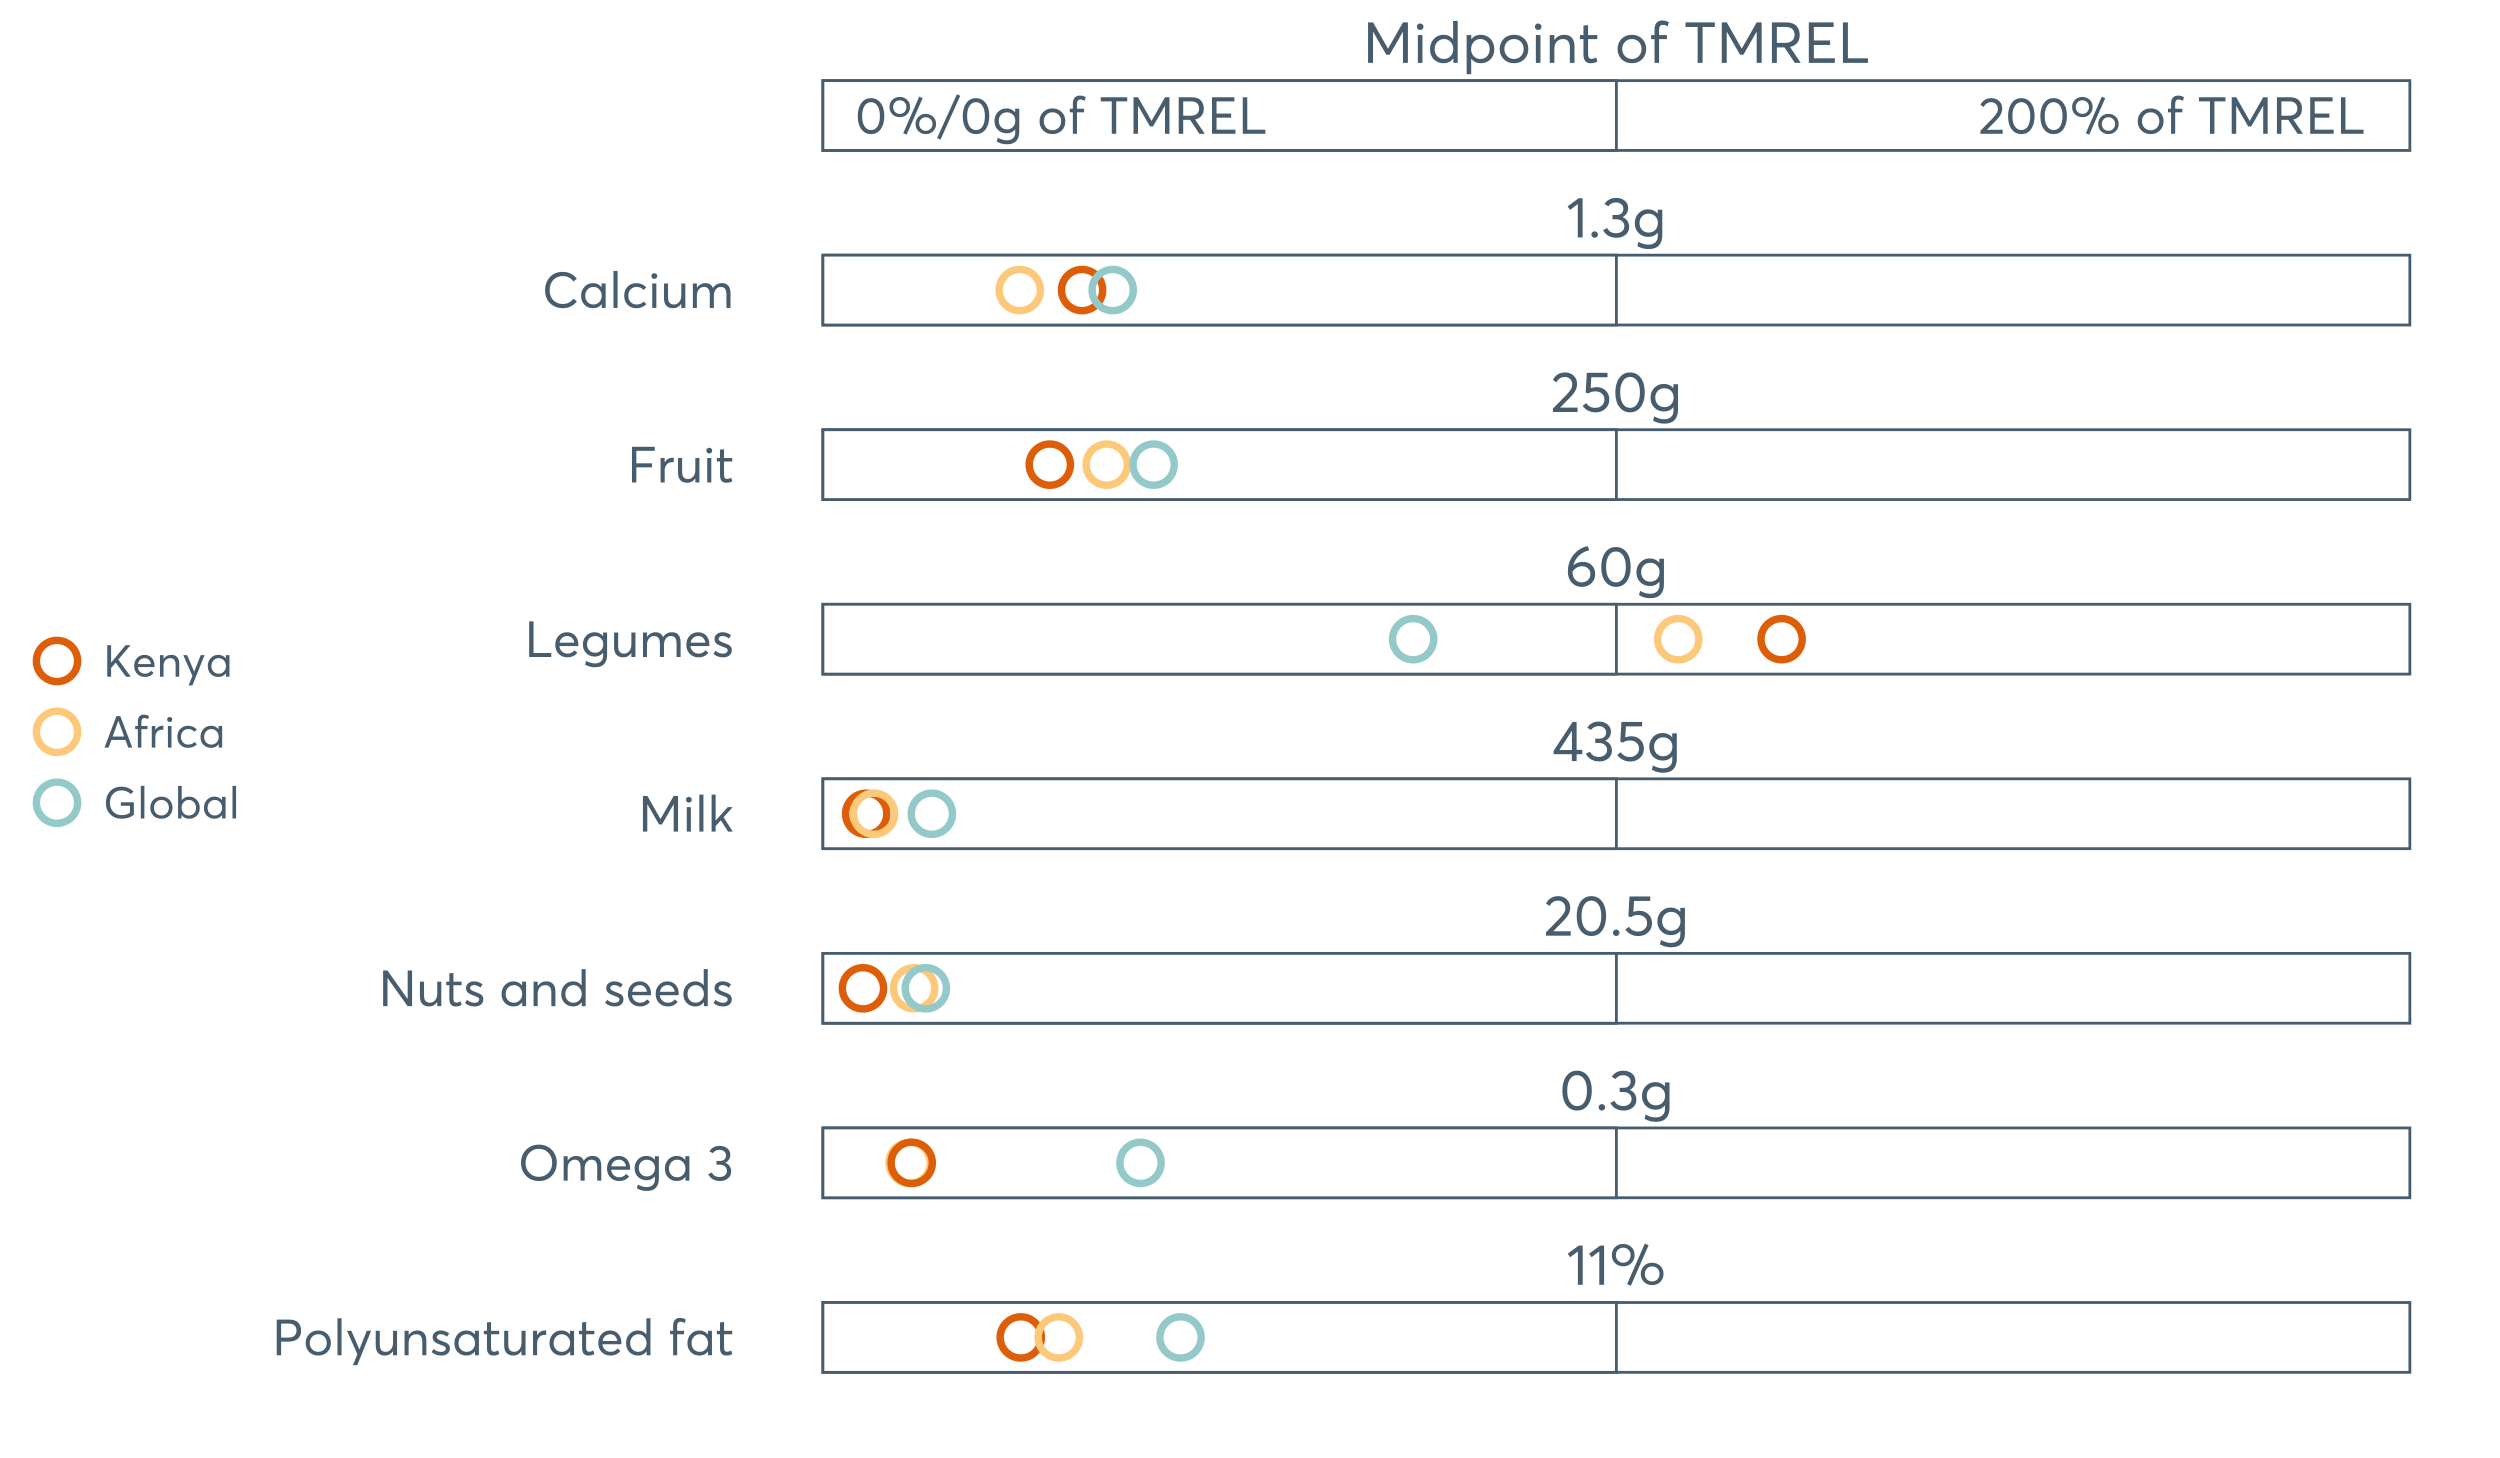 <?xml version="1.0" encoding="UTF-8"?>
<svg xmlns="http://www.w3.org/2000/svg" xmlns:xlink="http://www.w3.org/1999/xlink" width="1234.286pt" height="720pt" viewBox="0 0 1234.286 720" version="1.1">
<rect x="0" y="0" width="1234.286" height="720" fill="#333333" stroke="none"/>
<defs>
<g>
<symbol overflow="visible" id="glyph0-0">
<path style="stroke:none;" d=""/>
</symbol>
<symbol overflow="visible" id="glyph0-1">
<path style="stroke:none;" d="M 5.625 0 L 5.625 -16.469 L 1.781 -13.578 L 0.594 -15.344 L 6.031 -19.344 L 8 -19.344 L 8 0 Z M 5.625 0 "/>
</symbol>
<symbol overflow="visible" id="glyph0-2">
<path style="stroke:none;" d="M 3.406 0.172 C 2.938 0.172 2.547 0.016 2.234 -0.297 C 1.93 -0.609 1.781 -0.977 1.781 -1.406 C 1.781 -1.852 1.93 -2.234 2.234 -2.547 C 2.547 -2.859 2.938 -3.016 3.406 -3.016 C 3.832 -3.016 4.207 -2.859 4.531 -2.547 C 4.852 -2.234 5.016 -1.852 5.016 -1.406 C 5.016 -0.977 4.852 -0.609 4.531 -0.297 C 4.207 0.016 3.832 0.172 3.406 0.172 Z M 3.406 0.172 "/>
</symbol>
<symbol overflow="visible" id="glyph0-3">
<path style="stroke:none;" d="M 10.359 -10.031 C 11.391 -9.633 12.195 -9.008 12.781 -8.156 C 13.363 -7.312 13.656 -6.32 13.656 -5.188 C 13.656 -3.602 13.062 -2.312 11.875 -1.312 C 10.695 -0.32 9.207 0.172 7.406 0.172 C 5.812 0.172 4.438 -0.176 3.281 -0.875 C 2.125 -1.57 1.289 -2.5 0.781 -3.656 L 2.844 -4.625 C 3.613 -2.914 5.086 -2.062 7.266 -2.062 C 8.391 -2.062 9.336 -2.383 10.109 -3.031 C 10.879 -3.676 11.266 -4.516 11.266 -5.547 C 11.266 -6.523 10.895 -7.344 10.156 -8 C 9.426 -8.656 8.379 -8.984 7.016 -8.984 L 5.406 -8.984 L 5.406 -11.062 L 7.297 -11.062 C 8.453 -11.062 9.32 -11.352 9.906 -11.938 C 10.488 -12.52 10.781 -13.254 10.781 -14.141 C 10.781 -15.078 10.43 -15.832 9.734 -16.406 C 9.047 -16.988 8.188 -17.281 7.156 -17.281 C 5.477 -17.281 4.219 -16.656 3.375 -15.406 L 1.469 -16.438 C 1.988 -17.375 2.738 -18.117 3.719 -18.672 C 4.707 -19.234 5.867 -19.516 7.203 -19.516 C 8.91 -19.516 10.328 -19.055 11.453 -18.141 C 12.586 -17.234 13.156 -16 13.156 -14.438 C 13.156 -13.488 12.91 -12.625 12.422 -11.844 C 11.93 -11.062 11.242 -10.461 10.359 -10.047 Z M 10.359 -10.031 "/>
</symbol>
<symbol overflow="visible" id="glyph0-4">
<path style="stroke:none;" d="M 12.578 -13.719 L 14.844 -13.719 L 14.844 -1.047 C 14.844 1.055 14.289 2.711 13.188 3.922 C 12.094 5.141 10.398 5.75 8.109 5.75 C 6.047 5.75 4.188 5.25 2.531 4.25 L 3.062 2.141 C 4.77 3.098 6.414 3.578 8 3.578 C 9.477 3.578 10.613 3.195 11.406 2.438 C 12.207 1.676 12.609 0.711 12.609 -0.453 L 12.609 -2.359 L 12.562 -2.359 C 11.414 -0.953 9.863 -0.25 7.906 -0.25 C 6.031 -0.25 4.453 -0.879 3.172 -2.141 C 1.898 -3.398 1.266 -5.035 1.266 -7.047 C 1.266 -8.992 1.891 -10.617 3.141 -11.922 C 4.391 -13.223 5.941 -13.875 7.797 -13.875 C 9.734 -13.875 11.312 -13.18 12.531 -11.797 L 12.578 -11.797 Z M 8.078 -2.391 C 9.453 -2.391 10.562 -2.832 11.406 -3.719 C 12.25 -4.613 12.672 -5.758 12.672 -7.156 C 12.672 -8.5 12.234 -9.598 11.359 -10.453 C 10.484 -11.305 9.391 -11.734 8.078 -11.734 C 6.785 -11.734 5.719 -11.297 4.875 -10.422 C 4.031 -9.555 3.609 -8.457 3.609 -7.125 C 3.609 -5.695 4.035 -4.551 4.891 -3.688 C 5.754 -2.82 6.816 -2.391 8.078 -2.391 Z M 8.078 -2.391 "/>
</symbol>
<symbol overflow="visible" id="glyph0-5">
<path style="stroke:none;" d="M 4.703 -2.172 L 13.297 -2.172 L 13.297 0 L 1.125 0 L 1.094 -1.641 L 7.719 -8.391 C 8.688 -9.398 9.422 -10.301 9.922 -11.094 C 10.422 -11.883 10.672 -12.711 10.672 -13.578 C 10.672 -14.641 10.332 -15.52 9.656 -16.219 C 8.977 -16.926 8.109 -17.281 7.047 -17.281 C 5.18 -17.281 3.789 -16.398 2.875 -14.641 L 1.125 -15.859 C 2.363 -18.297 4.383 -19.516 7.188 -19.516 C 8.789 -19.516 10.164 -19 11.312 -17.969 C 12.457 -16.938 13.031 -15.555 13.031 -13.828 C 13.031 -12.711 12.773 -11.648 12.266 -10.641 C 11.766 -9.629 10.922 -8.523 9.734 -7.328 L 4.703 -2.219 Z M 4.703 -2.172 "/>
</symbol>
<symbol overflow="visible" id="glyph0-6">
<path style="stroke:none;" d="M 8.031 -12.281 C 9.812 -12.281 11.297 -11.719 12.484 -10.594 C 13.68 -9.477 14.281 -7.984 14.281 -6.109 C 14.281 -4.266 13.629 -2.75 12.328 -1.562 C 11.035 -0.383 9.441 0.203 7.547 0.203 C 6.211 0.203 4.977 -0.082 3.844 -0.656 C 2.707 -1.227 1.801 -2.023 1.125 -3.047 L 2.906 -4.391 C 3.352 -3.66 3.961 -3.082 4.734 -2.656 C 5.516 -2.238 6.395 -2.031 7.375 -2.031 C 8.633 -2.031 9.695 -2.414 10.562 -3.188 C 11.438 -3.969 11.875 -4.953 11.875 -6.141 C 11.875 -7.398 11.438 -8.391 10.562 -9.109 C 9.695 -9.828 8.645 -10.188 7.406 -10.188 C 5.938 -10.188 4.801 -9.832 4 -9.125 L 2.625 -9.547 L 3.188 -19.344 L 13.406 -19.344 L 13.406 -17.141 L 5.406 -17.141 L 5.094 -11.719 C 6.164 -12.094 7.145 -12.281 8.031 -12.281 Z M 8.031 -12.281 "/>
</symbol>
<symbol overflow="visible" id="glyph0-7">
<path style="stroke:none;" d="M 8.844 0.172 C 6.688 0.172 4.938 -0.695 3.594 -2.438 C 2.25 -4.176 1.578 -6.582 1.578 -9.656 C 1.578 -12.582 2.223 -14.957 3.516 -16.781 C 4.816 -18.602 6.594 -19.516 8.844 -19.516 C 11 -19.516 12.75 -18.645 14.094 -16.906 C 15.438 -15.164 16.109 -12.75 16.109 -9.656 C 16.109 -6.727 15.461 -4.359 14.172 -2.547 C 12.891 -0.734 11.113 0.172 8.844 0.172 Z M 8.844 -2.031 C 10.383 -2.031 11.582 -2.711 12.438 -4.078 C 13.289 -5.453 13.719 -7.312 13.719 -9.656 C 13.719 -12.082 13.27 -13.961 12.375 -15.297 C 11.477 -16.641 10.301 -17.312 8.844 -17.312 C 7.32 -17.312 6.129 -16.617 5.266 -15.234 C 4.398 -13.859 3.969 -12 3.969 -9.656 C 3.969 -7.25 4.41 -5.375 5.297 -4.031 C 6.191 -2.695 7.375 -2.031 8.844 -2.031 Z M 8.844 -2.031 "/>
</symbol>
<symbol overflow="visible" id="glyph0-8">
<path style="stroke:none;" d="M 9.016 -12.188 C 10.773 -12.188 12.219 -11.633 13.344 -10.531 C 14.469 -9.438 15.031 -7.941 15.031 -6.047 C 15.031 -4.266 14.395 -2.781 13.125 -1.594 C 11.863 -0.414 10.273 0.172 8.359 0.172 C 6.41 0.172 4.785 -0.52 3.484 -1.906 C 2.191 -3.301 1.547 -5.098 1.547 -7.297 C 1.547 -10.629 2.508 -13.453 4.438 -15.766 C 6.375 -18.078 8.688 -19.469 11.375 -19.938 L 12.078 -17.906 C 10.203 -17.477 8.562 -16.633 7.156 -15.375 C 5.75 -14.113 4.781 -12.477 4.25 -10.469 L 4.281 -10.469 C 5.539 -11.613 7.117 -12.188 9.016 -12.188 Z M 8.328 -2.062 C 9.609 -2.062 10.648 -2.445 11.453 -3.219 C 12.266 -4 12.672 -4.953 12.672 -6.078 C 12.672 -7.266 12.289 -8.211 11.531 -8.922 C 10.77 -9.641 9.75 -10 8.469 -10 C 7.457 -10 6.551 -9.742 5.75 -9.234 C 4.957 -8.723 4.328 -8.094 3.859 -7.344 L 3.859 -7.156 C 3.859 -5.633 4.273 -4.406 5.109 -3.469 C 5.941 -2.531 7.016 -2.062 8.328 -2.062 Z M 8.328 -2.062 "/>
</symbol>
<symbol overflow="visible" id="glyph0-9">
<path style="stroke:none;" d="M 9.859 0 L 9.859 -3.406 L 0.875 -3.406 L 0.875 -5.094 L 10.219 -19.344 L 12.219 -19.344 L 12.219 -5.547 L 15.031 -5.547 L 15.031 -3.406 L 12.219 -3.406 L 12.219 0 Z M 3.719 -5.484 L 9.906 -5.484 L 9.906 -15.031 Z M 3.719 -5.484 "/>
</symbol>
<symbol overflow="visible" id="glyph0-10">
<path style="stroke:none;" d="M 10.641 0.484 L 8.781 -0.312 L 17.547 -20.328 L 19.406 -19.516 Z M 6.875 -9.094 C 5.289 -9.094 3.957 -9.609 2.875 -10.641 C 1.801 -11.672 1.266 -13.016 1.266 -14.672 C 1.266 -16.211 1.785 -17.508 2.828 -18.562 C 3.867 -19.625 5.219 -20.156 6.875 -20.156 C 8.445 -20.156 9.773 -19.648 10.859 -18.641 C 11.953 -17.629 12.5 -16.305 12.5 -14.672 C 12.5 -13.109 11.973 -11.785 10.922 -10.703 C 9.867 -9.629 8.52 -9.094 6.875 -9.094 Z M 6.891 -10.891 C 7.961 -10.891 8.836 -11.25 9.516 -11.969 C 10.191 -12.695 10.531 -13.586 10.531 -14.641 C 10.531 -15.734 10.176 -16.617 9.469 -17.297 C 8.77 -17.984 7.91 -18.328 6.891 -18.328 C 5.828 -18.328 4.957 -17.973 4.281 -17.266 C 3.602 -16.566 3.266 -15.691 3.266 -14.641 C 3.266 -13.535 3.609 -12.633 4.297 -11.938 C 4.992 -11.238 5.859 -10.891 6.891 -10.891 Z M 21.141 0.172 C 19.566 0.172 18.238 -0.344 17.156 -1.375 C 16.082 -2.406 15.547 -3.738 15.547 -5.375 C 15.547 -6.914 16.07 -8.219 17.125 -9.281 C 18.176 -10.352 19.516 -10.891 21.141 -10.891 C 22.723 -10.891 24.055 -10.375 25.141 -9.344 C 26.234 -8.312 26.781 -6.988 26.781 -5.375 C 26.781 -3.82 26.258 -2.508 25.219 -1.438 C 24.176 -0.363 22.816 0.172 21.141 0.172 Z M 21.141 -1.641 C 22.234 -1.641 23.117 -1.992 23.797 -2.703 C 24.473 -3.41 24.812 -4.289 24.812 -5.344 C 24.812 -6.457 24.457 -7.352 23.75 -8.031 C 23.039 -8.719 22.172 -9.062 21.141 -9.062 C 20.078 -9.062 19.211 -8.703 18.547 -7.984 C 17.879 -7.273 17.547 -6.395 17.547 -5.344 C 17.547 -4.258 17.891 -3.367 18.578 -2.672 C 19.273 -1.984 20.129 -1.641 21.141 -1.641 Z M 21.141 -1.641 "/>
</symbol>
<symbol overflow="visible" id="glyph0-11">
<path style="stroke:none;" d="M 19.766 -19.984 L 22.219 -19.984 L 22.219 0 L 19.766 0 L 19.766 -15.312 L 19.703 -15.312 L 13.203 -4.031 L 11.547 -4.031 L 5.047 -15.312 L 4.984 -15.312 L 4.984 0 L 2.531 0 L 2.531 -19.984 L 5.016 -19.984 L 12.359 -7.062 L 12.422 -7.062 Z M 19.766 -19.984 "/>
</symbol>
<symbol overflow="visible" id="glyph0-12">
<path style="stroke:none;" d="M 3.516 -16.25 C 3.047 -16.25 2.656 -16.398 2.344 -16.703 C 2.039 -17.016 1.891 -17.395 1.891 -17.844 C 1.891 -18.301 2.039 -18.68 2.344 -18.984 C 2.656 -19.297 3.047 -19.453 3.516 -19.453 C 3.961 -19.453 4.348 -19.289 4.672 -18.969 C 4.992 -18.656 5.156 -18.281 5.156 -17.844 C 5.156 -17.395 4.992 -17.016 4.672 -16.703 C 4.348 -16.398 3.961 -16.25 3.516 -16.25 Z M 2.359 0 L 2.359 -13.719 L 4.641 -13.719 L 4.641 0 Z M 2.359 0 "/>
</symbol>
<symbol overflow="visible" id="glyph0-13">
<path style="stroke:none;" d="M 12.734 -20.719 L 15 -20.719 L 15 0 L 12.844 0 L 12.844 -2.172 L 12.781 -2.172 C 11.613 -0.609 10.035 0.172 8.047 0.172 C 6.117 0.172 4.516 -0.461 3.234 -1.734 C 1.961 -3.016 1.328 -4.688 1.328 -6.75 C 1.328 -8.781 1.957 -10.473 3.219 -11.828 C 4.488 -13.191 6.094 -13.875 8.031 -13.875 C 9.977 -13.875 11.535 -13.133 12.703 -11.656 L 12.734 -11.656 Z M 8.25 -1.922 C 9.488 -1.922 10.555 -2.375 11.453 -3.281 C 12.359 -4.188 12.812 -5.344 12.812 -6.75 C 12.812 -8.164 12.379 -9.352 11.516 -10.312 C 10.648 -11.281 9.57 -11.766 8.281 -11.766 C 6.969 -11.766 5.863 -11.301 4.969 -10.375 C 4.07 -9.445 3.625 -8.238 3.625 -6.75 C 3.625 -5.344 4.051 -4.188 4.906 -3.281 C 5.758 -2.375 6.875 -1.922 8.25 -1.922 Z M 8.25 -1.922 "/>
</symbol>
<symbol overflow="visible" id="glyph0-14">
<path style="stroke:none;" d="M 4.5 -11.688 C 5.688 -13.145 7.242 -13.875 9.172 -13.875 C 11.109 -13.875 12.707 -13.191 13.969 -11.828 C 15.238 -10.473 15.875 -8.781 15.875 -6.75 C 15.875 -4.688 15.234 -3.016 13.953 -1.734 C 12.68 -0.461 11.086 0.172 9.172 0.172 C 7.223 0.172 5.664 -0.562 4.5 -2.031 L 4.453 -2.031 L 4.453 5.578 L 2.203 5.578 L 2.203 -13.719 L 4.484 -13.719 L 4.484 -11.688 Z M 8.953 -1.922 C 10.328 -1.922 11.441 -2.375 12.297 -3.281 C 13.148 -4.188 13.578 -5.344 13.578 -6.75 C 13.578 -8.258 13.133 -9.473 12.25 -10.391 C 11.363 -11.305 10.254 -11.766 8.922 -11.766 C 7.629 -11.766 6.551 -11.281 5.688 -10.312 C 4.82 -9.352 4.391 -8.164 4.391 -6.75 C 4.391 -5.344 4.836 -4.188 5.734 -3.281 C 6.641 -2.375 7.711 -1.922 8.953 -1.922 Z M 8.953 -1.922 "/>
</symbol>
<symbol overflow="visible" id="glyph0-15">
<path style="stroke:none;" d="M 8.422 0.172 C 6.316 0.172 4.609 -0.492 3.297 -1.828 C 1.984 -3.16 1.328 -4.832 1.328 -6.844 C 1.328 -8.852 1.984 -10.523 3.297 -11.859 C 4.609 -13.203 6.316 -13.875 8.422 -13.875 C 10.441 -13.875 12.117 -13.219 13.453 -11.906 C 14.785 -10.594 15.453 -8.906 15.453 -6.844 C 15.453 -4.781 14.785 -3.094 13.453 -1.781 C 12.117 -0.477 10.441 0.172 8.422 0.172 Z M 8.422 -1.922 C 9.754 -1.922 10.875 -2.383 11.781 -3.312 C 12.695 -4.238 13.156 -5.414 13.156 -6.844 C 13.156 -8.289 12.703 -9.473 11.797 -10.391 C 10.898 -11.305 9.773 -11.766 8.422 -11.766 C 7.016 -11.766 5.863 -11.289 4.969 -10.344 C 4.07 -9.395 3.625 -8.227 3.625 -6.844 C 3.625 -5.457 4.07 -4.289 4.969 -3.344 C 5.863 -2.395 7.016 -1.922 8.422 -1.922 Z M 8.422 -1.922 "/>
</symbol>
<symbol overflow="visible" id="glyph0-16">
<path style="stroke:none;" d="M 9.453 -13.875 C 10.973 -13.875 12.176 -13.391 13.062 -12.422 C 13.945 -11.461 14.391 -10.035 14.391 -8.141 L 14.391 0 L 12.109 0 L 12.109 -7.484 C 12.109 -10.336 10.988 -11.766 8.75 -11.766 C 7.438 -11.766 6.391 -11.328 5.609 -10.453 C 4.836 -9.586 4.453 -8.383 4.453 -6.844 L 4.453 0 L 2.172 0 L 2.172 -13.719 L 4.453 -13.719 L 4.453 -11.312 L 4.484 -11.312 C 5.68 -13.02 7.336 -13.875 9.453 -13.875 Z M 9.453 -13.875 "/>
</symbol>
<symbol overflow="visible" id="glyph0-17">
<path style="stroke:none;" d="M 6.047 0.172 C 3.672 0.172 2.484 -1.242 2.484 -4.078 L 2.484 -11.734 L 0.734 -11.734 L 0.734 -13.719 L 2.484 -13.719 L 2.484 -18.391 L 4.766 -18.641 L 4.766 -13.719 L 9.312 -13.719 L 9.312 -11.734 L 4.766 -11.734 L 4.766 -4.422 C 4.766 -3.578 4.891 -2.957 5.141 -2.562 C 5.391 -2.164 5.828 -1.969 6.453 -1.969 C 7.16 -1.969 7.926 -2.203 8.75 -2.672 L 9.375 -0.672 C 8.363 -0.109 7.254 0.172 6.047 0.172 Z M 6.047 0.172 "/>
</symbol>
<symbol overflow="visible" id="glyph0-18">
<path style="stroke:none;" d=""/>
</symbol>
<symbol overflow="visible" id="glyph0-19">
<path style="stroke:none;" d="M 2.766 0 L 2.766 -11.734 L 1.062 -11.734 L 1.062 -13.719 L 2.766 -13.719 L 2.766 -16.469 C 2.766 -17.938 3.098 -19.047 3.766 -19.797 C 4.43 -20.547 5.375 -20.922 6.594 -20.922 C 7.75 -20.922 8.816 -20.629 9.797 -20.047 L 9.297 -18.078 C 8.391 -18.547 7.586 -18.781 6.891 -18.781 C 5.641 -18.781 5.016 -17.945 5.016 -16.281 L 5.016 -13.719 L 8.891 -13.719 L 8.891 -11.734 L 5.016 -11.734 L 5.016 0 Z M 2.766 0 "/>
</symbol>
<symbol overflow="visible" id="glyph0-20">
<path style="stroke:none;" d="M 6.875 0 L 6.875 -17.734 L 0.875 -17.734 L 0.875 -19.984 L 15.344 -19.984 L 15.344 -17.734 L 9.312 -17.734 L 9.312 0 Z M 6.875 0 "/>
</symbol>
<symbol overflow="visible" id="glyph0-21">
<path style="stroke:none;" d="M 16.781 0 L 13.828 0 L 8.75 -7.625 L 4.984 -7.625 L 4.984 0 L 2.531 0 L 2.531 -19.984 L 9.625 -19.984 C 11.844 -19.984 13.5 -19.422 14.594 -18.297 C 15.695 -17.172 16.25 -15.672 16.25 -13.797 C 16.25 -12.141 15.828 -10.812 14.984 -9.812 C 14.148 -8.82 12.984 -8.172 11.484 -7.859 L 11.484 -7.828 Z M 4.984 -17.734 L 4.984 -9.891 L 8.984 -9.891 C 10.578 -9.891 11.766 -10.25 12.547 -10.969 C 13.328 -11.688 13.719 -12.648 13.719 -13.859 C 13.719 -15.109 13.332 -16.066 12.562 -16.734 C 11.789 -17.398 10.707 -17.734 9.312 -17.734 Z M 4.984 -17.734 "/>
</symbol>
<symbol overflow="visible" id="glyph0-22">
<path style="stroke:none;" d="M 2.531 0 L 2.531 -19.984 L 14.781 -19.984 L 14.781 -17.734 L 5.016 -17.734 L 5.016 -11.062 L 13.031 -11.062 L 13.031 -8.812 L 5.016 -8.812 L 5.016 -2.25 L 15.375 -2.25 L 15.375 0 Z M 2.531 0 "/>
</symbol>
<symbol overflow="visible" id="glyph0-23">
<path style="stroke:none;" d="M 2.531 0 L 2.531 -19.984 L 4.984 -19.984 L 4.984 -2.25 L 14.891 -2.25 L 14.891 0 Z M 2.531 0 "/>
</symbol>
<symbol overflow="visible" id="glyph1-0">
<path style="stroke:none;" d=""/>
</symbol>
<symbol overflow="visible" id="glyph1-1">
<path style="stroke:none;" d="M 7.969 0.156 C 6.02 0.156 4.441 -0.625 3.234 -2.188 C 2.023 -3.758 1.422 -5.93 1.422 -8.703 C 1.422 -11.348 2.004 -13.488 3.172 -15.125 C 4.336 -16.77 5.938 -17.594 7.969 -17.594 C 9.914 -17.594 11.492 -16.812 12.703 -15.25 C 13.922 -13.688 14.531 -11.504 14.531 -8.703 C 14.531 -6.066 13.945 -3.93 12.781 -2.297 C 11.625 -0.66 10.02 0.156 7.969 0.156 Z M 7.969 -1.828 C 9.363 -1.828 10.441 -2.441 11.203 -3.672 C 11.973 -4.91 12.359 -6.586 12.359 -8.703 C 12.359 -10.891 11.957 -12.586 11.156 -13.797 C 10.352 -15.004 9.289 -15.609 7.969 -15.609 C 6.602 -15.609 5.531 -14.988 4.75 -13.75 C 3.969 -12.508 3.578 -10.828 3.578 -8.703 C 3.578 -6.535 3.977 -4.848 4.781 -3.641 C 5.594 -2.43 6.656 -1.828 7.969 -1.828 Z M 7.969 -1.828 "/>
</symbol>
<symbol overflow="visible" id="glyph1-2">
<path style="stroke:none;" d="M 9.594 0.438 L 7.922 -0.281 L 15.812 -18.328 L 17.5 -17.594 Z M 6.203 -8.203 C 4.773 -8.203 3.57 -8.664 2.594 -9.594 C 1.625 -10.531 1.141 -11.742 1.141 -13.234 C 1.141 -14.617 1.609 -15.789 2.547 -16.75 C 3.492 -17.707 4.711 -18.188 6.203 -18.188 C 7.617 -18.188 8.816 -17.727 9.797 -16.812 C 10.785 -15.895 11.281 -14.703 11.281 -13.234 C 11.281 -11.828 10.805 -10.633 9.859 -9.656 C 8.91 -8.688 7.691 -8.203 6.203 -8.203 Z M 6.219 -9.828 C 7.188 -9.828 7.973 -10.148 8.578 -10.797 C 9.191 -11.453 9.5 -12.254 9.5 -13.203 C 9.5 -14.18 9.18 -14.977 8.547 -15.594 C 7.91 -16.219 7.133 -16.531 6.219 -16.531 C 5.258 -16.531 4.473 -16.211 3.859 -15.578 C 3.254 -14.941 2.953 -14.148 2.953 -13.203 C 2.953 -12.203 3.266 -11.391 3.891 -10.766 C 4.516 -10.141 5.289 -9.828 6.219 -9.828 Z M 19.062 0.156 C 17.645 0.156 16.445 -0.305 15.469 -1.234 C 14.5 -2.172 14.016 -3.375 14.016 -4.844 C 14.016 -6.238 14.488 -7.414 15.438 -8.375 C 16.383 -9.344 17.594 -9.828 19.062 -9.828 C 20.488 -9.828 21.691 -9.359 22.672 -8.422 C 23.648 -7.492 24.141 -6.301 24.141 -4.844 C 24.141 -3.445 23.672 -2.266 22.734 -1.297 C 21.797 -0.328 20.57 0.156 19.062 0.156 Z M 19.062 -1.469 C 20.051 -1.469 20.848 -1.789 21.453 -2.438 C 22.066 -3.082 22.375 -3.879 22.375 -4.828 C 22.375 -5.828 22.055 -6.633 21.422 -7.25 C 20.785 -7.863 20 -8.172 19.062 -8.172 C 18.102 -8.172 17.32 -7.848 16.719 -7.203 C 16.113 -6.566 15.812 -5.773 15.812 -4.828 C 15.812 -3.848 16.125 -3.039 16.75 -2.406 C 17.383 -1.781 18.156 -1.469 19.062 -1.469 Z M 19.062 -1.469 "/>
</symbol>
<symbol overflow="visible" id="glyph1-3">
<path style="stroke:none;" d="M 0.969 2.875 L -0.719 2.109 L 9.062 -19.547 L 10.719 -18.766 Z M 0.969 2.875 "/>
</symbol>
<symbol overflow="visible" id="glyph1-4">
<path style="stroke:none;" d="M 11.344 -12.359 L 13.375 -12.359 L 13.375 -0.938 C 13.375 0.957 12.879 2.453 11.891 3.547 C 10.898 4.641 9.375 5.188 7.312 5.188 C 5.445 5.188 3.77 4.734 2.281 3.828 L 2.766 1.938 C 4.305 2.789 5.789 3.219 7.219 3.219 C 8.551 3.219 9.578 2.875 10.297 2.188 C 11.016 1.508 11.375 0.645 11.375 -0.406 L 11.375 -2.141 L 11.328 -2.141 C 10.297 -0.867 8.898 -0.234 7.141 -0.234 C 5.441 -0.234 4.016 -0.797 2.859 -1.922 C 1.711 -3.055 1.141 -4.531 1.141 -6.344 C 1.141 -8.102 1.703 -9.57 2.828 -10.75 C 3.953 -11.926 5.352 -12.516 7.031 -12.516 C 8.781 -12.516 10.203 -11.891 11.297 -10.641 L 11.344 -10.641 Z M 7.281 -2.156 C 8.52 -2.156 9.52 -2.555 10.281 -3.359 C 11.039 -4.172 11.422 -5.203 11.422 -6.453 C 11.422 -7.672 11.023 -8.664 10.234 -9.438 C 9.453 -10.207 8.469 -10.594 7.281 -10.594 C 6.113 -10.594 5.148 -10.195 4.391 -9.406 C 3.629 -8.625 3.25 -7.629 3.25 -6.422 C 3.25 -5.141 3.641 -4.109 4.422 -3.328 C 5.203 -2.547 6.156 -2.156 7.281 -2.156 Z M 7.281 -2.156 "/>
</symbol>
<symbol overflow="visible" id="glyph1-5">
<path style="stroke:none;" d=""/>
</symbol>
<symbol overflow="visible" id="glyph1-6">
<path style="stroke:none;" d="M 7.594 0.156 C 5.695 0.156 4.156 -0.441 2.969 -1.641 C 1.781 -2.848 1.188 -4.359 1.188 -6.172 C 1.188 -7.984 1.781 -9.492 2.969 -10.703 C 4.156 -11.91 5.695 -12.516 7.594 -12.516 C 9.414 -12.516 10.926 -11.922 12.125 -10.734 C 13.332 -9.555 13.938 -8.035 13.938 -6.172 C 13.938 -4.305 13.332 -2.785 12.125 -1.609 C 10.926 -0.43 9.414 0.156 7.594 0.156 Z M 7.594 -1.734 C 8.789 -1.734 9.801 -2.148 10.625 -2.984 C 11.445 -3.816 11.859 -4.879 11.859 -6.172 C 11.859 -7.473 11.453 -8.535 10.641 -9.359 C 9.828 -10.191 8.812 -10.609 7.594 -10.609 C 6.32 -10.609 5.285 -10.18 4.484 -9.328 C 3.68 -8.473 3.281 -7.422 3.281 -6.172 C 3.281 -4.922 3.68 -3.867 4.484 -3.016 C 5.285 -2.16 6.32 -1.734 7.594 -1.734 Z M 7.594 -1.734 "/>
</symbol>
<symbol overflow="visible" id="glyph1-7">
<path style="stroke:none;" d="M 2.484 0 L 2.484 -10.594 L 0.969 -10.594 L 0.969 -12.359 L 2.484 -12.359 L 2.484 -14.859 C 2.484 -16.172 2.785 -17.164 3.391 -17.844 C 3.992 -18.52 4.844 -18.859 5.938 -18.859 C 6.988 -18.859 7.957 -18.598 8.844 -18.078 L 8.375 -16.297 C 7.562 -16.723 6.844 -16.938 6.219 -16.938 C 5.082 -16.938 4.516 -16.18 4.516 -14.672 L 4.516 -12.359 L 8.031 -12.359 L 8.031 -10.594 L 4.516 -10.594 L 4.516 0 Z M 2.484 0 "/>
</symbol>
<symbol overflow="visible" id="glyph1-8">
<path style="stroke:none;" d="M 6.203 0 L 6.203 -16 L 0.781 -16 L 0.781 -18.031 L 13.844 -18.031 L 13.844 -16 L 8.406 -16 L 8.406 0 Z M 6.203 0 "/>
</symbol>
<symbol overflow="visible" id="glyph1-9">
<path style="stroke:none;" d="M 17.828 -18.031 L 20.031 -18.031 L 20.031 0 L 17.828 0 L 17.828 -13.812 L 17.781 -13.812 L 11.906 -3.625 L 10.406 -3.625 L 4.547 -13.812 L 4.5 -13.812 L 4.5 0 L 2.281 0 L 2.281 -18.031 L 4.516 -18.031 L 11.141 -6.375 L 11.203 -6.375 Z M 17.828 -18.031 "/>
</symbol>
<symbol overflow="visible" id="glyph1-10">
<path style="stroke:none;" d="M 15.141 0 L 12.469 0 L 7.891 -6.875 L 4.5 -6.875 L 4.5 0 L 2.281 0 L 2.281 -18.031 L 8.688 -18.031 C 10.688 -18.031 12.18 -17.52 13.172 -16.5 C 14.16 -15.488 14.656 -14.133 14.656 -12.438 C 14.656 -10.945 14.273 -9.754 13.516 -8.859 C 12.766 -7.961 11.711 -7.367 10.359 -7.078 L 10.359 -7.062 Z M 4.5 -16 L 4.5 -8.906 L 8.094 -8.906 C 9.539 -8.906 10.613 -9.234 11.312 -9.891 C 12.008 -10.547 12.359 -11.414 12.359 -12.5 C 12.359 -13.625 12.008 -14.488 11.312 -15.094 C 10.625 -15.695 9.656 -16 8.406 -16 Z M 4.5 -16 "/>
</symbol>
<symbol overflow="visible" id="glyph1-11">
<path style="stroke:none;" d="M 2.281 0 L 2.281 -18.031 L 13.328 -18.031 L 13.328 -16 L 4.516 -16 L 4.516 -9.984 L 11.75 -9.984 L 11.75 -7.953 L 4.516 -7.953 L 4.516 -2.031 L 13.859 -2.031 L 13.859 0 Z M 2.281 0 "/>
</symbol>
<symbol overflow="visible" id="glyph1-12">
<path style="stroke:none;" d="M 2.281 0 L 2.281 -18.031 L 4.5 -18.031 L 4.5 -2.031 L 13.438 -2.031 L 13.438 0 Z M 2.281 0 "/>
</symbol>
<symbol overflow="visible" id="glyph1-13">
<path style="stroke:none;" d="M 4.234 -1.953 L 11.984 -1.953 L 11.984 0 L 1.016 0 L 0.984 -1.469 L 6.953 -7.562 C 7.836 -8.477 8.504 -9.289 8.953 -10 C 9.398 -10.719 9.625 -11.461 9.625 -12.234 C 9.625 -13.203 9.316 -14.004 8.703 -14.641 C 8.098 -15.273 7.312 -15.594 6.344 -15.594 C 4.664 -15.594 3.414 -14.797 2.594 -13.203 L 1.016 -14.297 C 2.129 -16.492 3.945 -17.594 6.469 -17.594 C 7.926 -17.594 9.172 -17.125 10.203 -16.188 C 11.234 -15.258 11.75 -14.02 11.75 -12.469 C 11.75 -11.469 11.52 -10.508 11.062 -9.594 C 10.613 -8.688 9.852 -7.691 8.781 -6.609 L 4.234 -2 Z M 4.234 -1.953 "/>
</symbol>
<symbol overflow="visible" id="glyph2-0">
<path style="stroke:none;" d=""/>
</symbol>
<symbol overflow="visible" id="glyph2-1">
<path style="stroke:none;" d="M 2.234 0 L 2.234 -17.609 L 8.406 -17.609 C 10.375 -17.609 11.836 -17.113 12.797 -16.125 C 13.766 -15.133 14.25 -13.812 14.25 -12.156 C 14.25 -10.352 13.688 -8.992 12.562 -8.078 C 11.445 -7.172 9.941 -6.719 8.047 -6.719 L 4.391 -6.719 L 4.391 0 Z M 4.391 -8.703 L 7.844 -8.703 C 9.25 -8.703 10.289 -9.016 10.969 -9.641 C 11.645 -10.273 11.984 -11.129 11.984 -12.203 C 11.984 -13.316 11.645 -14.164 10.969 -14.75 C 10.301 -15.332 9.375 -15.625 8.188 -15.625 L 4.391 -15.625 Z M 4.391 -8.703 "/>
</symbol>
<symbol overflow="visible" id="glyph2-2">
<path style="stroke:none;" d="M 7.422 0.156 C 5.566 0.156 4.062 -0.43 2.906 -1.609 C 1.75 -2.785 1.172 -4.258 1.172 -6.031 C 1.172 -7.801 1.75 -9.273 2.906 -10.453 C 4.062 -11.641 5.566 -12.234 7.422 -12.234 C 9.203 -12.234 10.68 -11.656 11.859 -10.5 C 13.035 -9.344 13.625 -7.852 13.625 -6.031 C 13.625 -4.207 13.035 -2.719 11.859 -1.562 C 10.68 -0.414 9.203 0.156 7.422 0.156 Z M 7.422 -1.688 C 8.598 -1.688 9.586 -2.094 10.391 -2.906 C 11.191 -3.727 11.594 -4.77 11.594 -6.031 C 11.594 -7.301 11.191 -8.344 10.391 -9.156 C 9.598 -9.969 8.609 -10.375 7.422 -10.375 C 6.18 -10.375 5.164 -9.953 4.375 -9.109 C 3.594 -8.273 3.203 -7.242 3.203 -6.016 C 3.203 -4.797 3.594 -3.77 4.375 -2.938 C 5.164 -2.102 6.18 -1.688 7.422 -1.688 Z M 7.422 -1.688 "/>
</symbol>
<symbol overflow="visible" id="glyph2-3">
<path style="stroke:none;" d="M 2.078 0 L 2.078 -18.266 L 4.094 -18.266 L 4.094 0 Z M 2.078 0 "/>
</symbol>
<symbol overflow="visible" id="glyph2-4">
<path style="stroke:none;" d="M 10.344 -12.078 L 12.484 -12.078 L 5.656 4.906 L 3.516 4.906 L 5.688 -0.5 L 0.578 -12.078 L 2.734 -12.078 L 6.656 -2.875 L 6.703 -2.875 Z M 10.344 -12.078 "/>
</symbol>
<symbol overflow="visible" id="glyph2-5">
<path style="stroke:none;" d="M 10.203 -12.078 L 12.203 -12.078 L 12.203 0 L 10.203 0 L 10.203 -2.016 L 10.172 -2.016 C 9.16 -0.566 7.836 0.156 6.203 0.156 C 4.766 0.156 3.645 -0.258 2.844 -1.094 C 2.051 -1.938 1.656 -3.203 1.656 -4.891 L 1.656 -12.078 L 3.672 -12.078 L 3.672 -5.453 C 3.672 -4.117 3.914 -3.156 4.406 -2.562 C 4.895 -1.977 5.633 -1.688 6.625 -1.688 C 7.613 -1.688 8.457 -2.094 9.156 -2.906 C 9.852 -3.727 10.203 -4.836 10.203 -6.234 Z M 10.203 -12.078 "/>
</symbol>
<symbol overflow="visible" id="glyph2-6">
<path style="stroke:none;" d="M 8.344 -12.234 C 9.676 -12.234 10.727 -11.805 11.5 -10.953 C 12.281 -10.098 12.672 -8.836 12.672 -7.172 L 12.672 0 L 10.672 0 L 10.672 -6.594 C 10.672 -9.113 9.688 -10.375 7.719 -10.375 C 6.562 -10.375 5.641 -9.988 4.953 -9.219 C 4.266 -8.445 3.922 -7.383 3.922 -6.031 L 3.922 0 L 1.906 0 L 1.906 -12.078 L 3.922 -12.078 L 3.922 -9.969 L 3.938 -9.969 C 5 -11.477 6.469 -12.234 8.344 -12.234 Z M 8.344 -12.234 "/>
</symbol>
<symbol overflow="visible" id="glyph2-7">
<path style="stroke:none;" d="M 5.609 0.156 C 3.734 0.156 2.156 -0.426 0.875 -1.594 L 1.906 -3.094 C 2.945 -2.133 4.18 -1.656 5.609 -1.656 C 6.305 -1.656 6.859 -1.812 7.266 -2.125 C 7.68 -2.445 7.891 -2.832 7.891 -3.281 C 7.891 -3.738 7.688 -4.086 7.281 -4.328 C 6.875 -4.566 6.164 -4.859 5.156 -5.203 C 5.094 -5.223 5.047 -5.242 5.016 -5.266 C 3.836 -5.672 2.938 -6.141 2.312 -6.672 C 1.695 -7.203 1.391 -7.973 1.391 -8.984 C 1.391 -9.91 1.766 -10.68 2.516 -11.297 C 3.266 -11.922 4.223 -12.234 5.391 -12.234 C 6.922 -12.234 8.301 -11.738 9.531 -10.75 L 8.484 -9.156 C 7.523 -9.977 6.457 -10.391 5.281 -10.391 C 4.801 -10.391 4.367 -10.258 3.984 -10 C 3.609 -9.738 3.422 -9.398 3.422 -8.984 C 3.422 -8.555 3.609 -8.207 3.984 -7.938 C 4.359 -7.676 4.93 -7.395 5.703 -7.094 C 5.836 -7.039 6.082 -6.945 6.438 -6.812 C 6.789 -6.688 7.023 -6.598 7.141 -6.547 C 7.254 -6.492 7.453 -6.406 7.734 -6.281 C 8.016 -6.164 8.207 -6.078 8.312 -6.016 C 8.414 -5.961 8.566 -5.867 8.766 -5.734 C 8.973 -5.598 9.113 -5.477 9.188 -5.375 C 9.258 -5.281 9.359 -5.148 9.484 -4.984 C 9.609 -4.816 9.695 -4.656 9.75 -4.5 C 9.801 -4.344 9.844 -4.16 9.875 -3.953 C 9.906 -3.742 9.922 -3.523 9.922 -3.297 C 9.922 -2.305 9.547 -1.484 8.797 -0.828 C 8.055 -0.172 6.992 0.156 5.609 0.156 Z M 5.609 0.156 "/>
</symbol>
<symbol overflow="visible" id="glyph2-8">
<path style="stroke:none;" d="M 11.297 -12.078 L 13.297 -12.078 L 13.297 0 L 11.359 0 L 11.359 -1.906 L 11.344 -1.906 C 10.312 -0.531 8.906 0.156 7.125 0.156 C 5.414 0.156 4 -0.406 2.875 -1.531 C 1.75 -2.656 1.188 -4.129 1.188 -5.953 C 1.188 -7.742 1.742 -9.238 2.859 -10.438 C 3.984 -11.633 5.395 -12.234 7.094 -12.234 C 8.812 -12.234 10.203 -11.578 11.266 -10.266 L 11.297 -10.266 Z M 7.297 -1.688 C 8.422 -1.688 9.379 -2.086 10.172 -2.891 C 10.961 -3.691 11.359 -4.711 11.359 -5.953 C 11.359 -7.191 10.973 -8.238 10.203 -9.094 C 9.441 -9.945 8.477 -10.375 7.312 -10.375 C 6.156 -10.375 5.18 -9.961 4.391 -9.141 C 3.609 -8.328 3.219 -7.266 3.219 -5.953 C 3.219 -4.711 3.594 -3.691 4.344 -2.891 C 5.102 -2.086 6.086 -1.688 7.297 -1.688 Z M 7.297 -1.688 "/>
</symbol>
<symbol overflow="visible" id="glyph2-9">
<path style="stroke:none;" d="M 5.328 0.156 C 3.234 0.156 2.188 -1.094 2.188 -3.594 L 2.188 -10.344 L 0.641 -10.344 L 0.641 -12.078 L 2.188 -12.078 L 2.188 -16.203 L 4.188 -16.422 L 4.188 -12.078 L 8.219 -12.078 L 8.219 -10.344 L 4.188 -10.344 L 4.188 -3.891 C 4.188 -3.148 4.297 -2.602 4.516 -2.25 C 4.742 -1.906 5.133 -1.734 5.688 -1.734 C 6.312 -1.734 6.988 -1.941 7.719 -2.359 L 8.266 -0.594 C 7.367 -0.094 6.391 0.156 5.328 0.156 Z M 5.328 0.156 "/>
</symbol>
<symbol overflow="visible" id="glyph2-10">
<path style="stroke:none;" d="M 7.891 -12.234 C 8.141 -12.234 8.305 -12.223 8.391 -12.203 L 8.391 -9.969 C 8.023 -10.008 7.758 -10.031 7.594 -10.031 C 6.469 -10.031 5.57 -9.641 4.906 -8.859 C 4.25 -8.078 3.922 -7.066 3.922 -5.828 L 3.922 0 L 1.906 0 L 1.906 -12.078 L 3.922 -12.078 L 3.922 -9.953 L 3.938 -9.953 C 4.883 -11.473 6.203 -12.234 7.891 -12.234 Z M 7.891 -12.234 "/>
</symbol>
<symbol overflow="visible" id="glyph2-11">
<path style="stroke:none;" d="M 12.562 -6.234 C 12.562 -6.098 12.551 -5.922 12.531 -5.703 L 12.5 -5.406 L 3.203 -5.406 C 3.336 -4.281 3.77 -3.379 4.5 -2.703 C 5.238 -2.023 6.156 -1.688 7.25 -1.688 C 8.656 -1.688 9.785 -2.234 10.641 -3.328 L 12.062 -2.109 C 10.883 -0.598 9.254 0.156 7.172 0.156 C 5.43 0.156 3.992 -0.414 2.859 -1.562 C 1.734 -2.719 1.172 -4.207 1.172 -6.031 C 1.172 -7.832 1.719 -9.316 2.812 -10.484 C 3.914 -11.648 5.297 -12.234 6.953 -12.234 C 8.617 -12.234 9.969 -11.672 11 -10.547 C 12.039 -9.422 12.562 -7.984 12.562 -6.234 Z M 9.406 -9.469 C 8.789 -10.07 8.004 -10.375 7.047 -10.375 C 6.086 -10.375 5.266 -10.078 4.578 -9.484 C 3.891 -8.898 3.457 -8.098 3.281 -7.078 L 10.562 -7.078 C 10.406 -8.078 10.02 -8.875 9.406 -9.469 Z M 9.406 -9.469 "/>
</symbol>
<symbol overflow="visible" id="glyph2-12">
<path style="stroke:none;" d="M 11.219 -18.266 L 13.219 -18.266 L 13.219 0 L 11.312 0 L 11.312 -1.906 L 11.266 -1.906 C 10.234 -0.531 8.844 0.156 7.094 0.156 C 5.395 0.156 3.984 -0.406 2.859 -1.531 C 1.734 -2.656 1.172 -4.129 1.172 -5.953 C 1.172 -7.742 1.727 -9.238 2.844 -10.438 C 3.957 -11.633 5.367 -12.234 7.078 -12.234 C 8.797 -12.234 10.164 -11.578 11.188 -10.266 L 11.219 -10.266 Z M 7.266 -1.688 C 8.359 -1.688 9.301 -2.086 10.094 -2.891 C 10.895 -3.691 11.297 -4.711 11.297 -5.953 C 11.297 -7.191 10.91 -8.238 10.141 -9.094 C 9.379 -9.945 8.43 -10.375 7.297 -10.375 C 6.141 -10.375 5.164 -9.961 4.375 -9.141 C 3.594 -8.328 3.203 -7.266 3.203 -5.953 C 3.203 -4.711 3.578 -3.691 4.328 -2.891 C 5.078 -2.086 6.055 -1.688 7.266 -1.688 Z M 7.266 -1.688 "/>
</symbol>
<symbol overflow="visible" id="glyph2-13">
<path style="stroke:none;" d=""/>
</symbol>
<symbol overflow="visible" id="glyph2-14">
<path style="stroke:none;" d="M 2.438 0 L 2.438 -10.344 L 0.938 -10.344 L 0.938 -12.078 L 2.438 -12.078 L 2.438 -14.516 C 2.438 -15.805 2.727 -16.781 3.312 -17.438 C 3.895 -18.102 4.727 -18.438 5.812 -18.438 C 6.832 -18.438 7.773 -18.18 8.641 -17.672 L 8.188 -15.922 C 7.395 -16.336 6.691 -16.547 6.078 -16.547 C 4.973 -16.547 4.422 -15.812 4.422 -14.344 L 4.422 -12.078 L 7.844 -12.078 L 7.844 -10.344 L 4.422 -10.344 L 4.422 0 Z M 2.438 0 "/>
</symbol>
<symbol overflow="visible" id="glyph2-15">
<path style="stroke:none;" d="M 10.328 0.156 C 7.711 0.156 5.582 -0.691 3.938 -2.391 C 2.289 -4.086 1.469 -6.223 1.469 -8.797 C 1.469 -11.379 2.289 -13.523 3.938 -15.234 C 5.582 -16.941 7.711 -17.797 10.328 -17.797 C 12.836 -17.797 14.926 -16.961 16.594 -15.297 C 18.27 -13.629 19.109 -11.469 19.109 -8.812 C 19.109 -6.164 18.27 -4.008 16.594 -2.344 C 14.926 -0.676 12.836 0.156 10.328 0.156 Z M 10.328 -1.906 C 12.172 -1.906 13.719 -2.555 14.969 -3.859 C 16.219 -5.16 16.844 -6.812 16.844 -8.812 C 16.844 -10.82 16.219 -12.477 14.969 -13.781 C 13.719 -15.082 12.172 -15.734 10.328 -15.734 C 8.391 -15.734 6.801 -15.066 5.562 -13.734 C 4.32 -12.398 3.703 -10.754 3.703 -8.797 C 3.703 -6.848 4.32 -5.211 5.562 -3.891 C 6.801 -2.566 8.391 -1.906 10.328 -1.906 Z M 10.328 -1.906 "/>
</symbol>
<symbol overflow="visible" id="glyph2-16">
<path style="stroke:none;" d="M 16.281 -12.234 C 19.102 -12.234 20.516 -10.516 20.516 -7.078 L 20.516 0 L 18.516 0 L 18.516 -6.531 C 18.516 -7.863 18.285 -8.836 17.828 -9.453 C 17.367 -10.066 16.656 -10.375 15.688 -10.375 C 14.727 -10.375 13.926 -9.973 13.281 -9.172 C 12.633 -8.379 12.312 -7.32 12.312 -6 L 12.312 0 L 10.297 0 L 10.297 -6.547 C 10.297 -9.098 9.336 -10.375 7.422 -10.375 C 6.41 -10.375 5.57 -9.973 4.906 -9.172 C 4.25 -8.379 3.922 -7.32 3.922 -6 L 3.922 0 L 1.938 0 L 1.938 -12.078 L 3.922 -12.078 L 3.922 -10 L 3.938 -10 C 4.438 -10.707 5.039 -11.254 5.75 -11.641 C 6.469 -12.035 7.223 -12.234 8.016 -12.234 C 9.953 -12.234 11.234 -11.438 11.859 -9.844 L 11.891 -9.844 C 12.879 -11.438 14.344 -12.234 16.281 -12.234 Z M 16.281 -12.234 "/>
</symbol>
<symbol overflow="visible" id="glyph2-17">
<path style="stroke:none;" d="M 11.094 -12.078 L 13.078 -12.078 L 13.078 -0.922 C 13.078 0.93 12.594 2.391 11.625 3.453 C 10.656 4.523 9.16 5.062 7.141 5.062 C 5.328 5.062 3.691 4.625 2.234 3.75 L 2.703 1.891 C 4.211 2.734 5.66 3.156 7.047 3.156 C 8.348 3.156 9.348 2.816 10.047 2.141 C 10.754 1.473 11.109 0.629 11.109 -0.391 L 11.109 -2.078 L 11.062 -2.078 C 10.051 -0.836 8.688 -0.219 6.969 -0.219 C 5.312 -0.219 3.922 -0.77 2.797 -1.875 C 1.672 -2.988 1.109 -4.43 1.109 -6.203 C 1.109 -7.922 1.66 -9.352 2.766 -10.5 C 3.867 -11.656 5.238 -12.234 6.875 -12.234 C 8.57 -12.234 9.961 -11.617 11.047 -10.391 L 11.094 -10.391 Z M 7.125 -2.109 C 8.332 -2.109 9.305 -2.5 10.047 -3.281 C 10.797 -4.07 11.172 -5.078 11.172 -6.297 C 11.172 -7.492 10.785 -8.469 10.016 -9.219 C 9.242 -9.969 8.281 -10.344 7.125 -10.344 C 5.977 -10.344 5.031 -9.957 4.281 -9.188 C 3.539 -8.426 3.172 -7.457 3.172 -6.281 C 3.172 -5.02 3.551 -4.008 4.312 -3.25 C 5.07 -2.488 6.008 -2.109 7.125 -2.109 Z M 7.125 -2.109 "/>
</symbol>
<symbol overflow="visible" id="glyph2-18">
<path style="stroke:none;" d="M 9.125 -8.828 C 10.039 -8.484 10.754 -7.938 11.266 -7.188 C 11.773 -6.445 12.031 -5.57 12.031 -4.562 C 12.031 -3.176 11.508 -2.039 10.469 -1.156 C 9.426 -0.281 8.113 0.156 6.531 0.156 C 5.125 0.156 3.91 -0.148 2.891 -0.766 C 1.867 -1.379 1.133 -2.195 0.688 -3.219 L 2.5 -4.062 C 3.176 -2.562 4.477 -1.812 6.406 -1.812 C 7.395 -1.812 8.227 -2.094 8.906 -2.656 C 9.582 -3.227 9.922 -3.973 9.922 -4.891 C 9.922 -5.742 9.598 -6.461 8.953 -7.047 C 8.305 -7.629 7.379 -7.922 6.172 -7.922 L 4.766 -7.922 L 4.766 -9.75 L 6.422 -9.75 C 7.453 -9.75 8.223 -10.004 8.734 -10.516 C 9.242 -11.035 9.5 -11.68 9.5 -12.453 C 9.5 -13.285 9.191 -13.957 8.578 -14.469 C 7.973 -14.977 7.211 -15.234 6.297 -15.234 C 4.828 -15.234 3.723 -14.68 2.984 -13.578 L 1.297 -14.484 C 1.754 -15.316 2.414 -15.973 3.281 -16.453 C 4.156 -16.941 5.18 -17.188 6.359 -17.188 C 7.859 -17.188 9.102 -16.785 10.094 -15.984 C 11.094 -15.18 11.594 -14.098 11.594 -12.734 C 11.594 -11.891 11.375 -11.125 10.938 -10.438 C 10.508 -9.75 9.906 -9.223 9.125 -8.859 Z M 9.125 -8.828 "/>
</symbol>
<symbol overflow="visible" id="glyph2-19">
<path style="stroke:none;" d="M 14.359 -17.609 L 16.531 -17.609 L 16.531 0 L 14.312 0 L 4.438 -13.891 L 4.391 -13.891 L 4.391 0 L 2.234 0 L 2.234 -17.609 L 4.359 -17.609 L 14.312 -3.578 L 14.359 -3.578 Z M 14.359 -17.609 "/>
</symbol>
<symbol overflow="visible" id="glyph2-20">
<path style="stroke:none;" d="M 17.422 -17.609 L 19.578 -17.609 L 19.578 0 L 17.422 0 L 17.422 -13.5 L 17.375 -13.5 L 11.641 -3.547 L 10.172 -3.547 L 4.438 -13.5 L 4.391 -13.5 L 4.391 0 L 2.234 0 L 2.234 -17.609 L 4.422 -17.609 L 10.891 -6.234 L 10.938 -6.234 Z M 17.422 -17.609 "/>
</symbol>
<symbol overflow="visible" id="glyph2-21">
<path style="stroke:none;" d="M 3.094 -14.312 C 2.688 -14.312 2.344 -14.445 2.062 -14.719 C 1.789 -15 1.656 -15.336 1.656 -15.734 C 1.656 -16.129 1.789 -16.461 2.062 -16.734 C 2.344 -17.004 2.688 -17.141 3.094 -17.141 C 3.5 -17.141 3.844 -17 4.125 -16.719 C 4.406 -16.438 4.547 -16.109 4.547 -15.734 C 4.547 -15.336 4.406 -15 4.125 -14.719 C 3.844 -14.445 3.5 -14.312 3.094 -14.312 Z M 2.078 0 L 2.078 -12.078 L 4.094 -12.078 L 4.094 0 Z M 2.078 0 "/>
</symbol>
<symbol overflow="visible" id="glyph2-22">
<path style="stroke:none;" d="M 6.5 -5.531 L 6.453 -5.531 L 3.922 -2.734 L 3.922 0 L 1.938 0 L 1.938 -18.266 L 3.922 -18.266 L 3.922 -5.484 L 3.969 -5.484 L 9.906 -12.078 L 12.359 -12.078 L 7.844 -7.078 L 12.375 0 L 10.078 0 Z M 6.5 -5.531 "/>
</symbol>
<symbol overflow="visible" id="glyph2-23">
<path style="stroke:none;" d="M 2.234 0 L 2.234 -17.609 L 4.391 -17.609 L 4.391 -1.984 L 13.125 -1.984 L 13.125 0 Z M 2.234 0 "/>
</symbol>
<symbol overflow="visible" id="glyph2-24">
<path style="stroke:none;" d="M 2.234 0 L 2.234 -17.609 L 13.469 -17.609 L 13.469 -15.625 L 4.391 -15.625 L 4.391 -9.453 L 12.109 -9.453 L 12.109 -7.469 L 4.391 -7.469 L 4.391 0 Z M 2.234 0 "/>
</symbol>
<symbol overflow="visible" id="glyph2-25">
<path style="stroke:none;" d="M 10.25 0.125 C 7.75 0.125 5.66 -0.66 3.984 -2.234 C 2.305 -3.805 1.469 -5.973 1.469 -8.734 C 1.469 -11.348 2.25 -13.508 3.812 -15.219 C 5.375 -16.938 7.52 -17.797 10.25 -17.797 C 13.031 -17.797 15.32 -16.672 17.125 -14.422 L 15.5 -13.078 C 14.102 -14.848 12.352 -15.734 10.25 -15.734 C 8.258 -15.734 6.672 -15.082 5.484 -13.781 C 4.305 -12.477 3.719 -10.789 3.719 -8.719 C 3.719 -6.656 4.328 -5.008 5.547 -3.781 C 6.773 -2.551 8.344 -1.938 10.25 -1.938 C 12.352 -1.938 14.102 -2.812 15.5 -4.562 L 17.125 -3.203 C 15.332 -0.984 13.039 0.125 10.25 0.125 Z M 10.25 0.125 "/>
</symbol>
<symbol overflow="visible" id="glyph2-26">
<path style="stroke:none;" d="M 7.141 0.156 C 5.391 0.156 3.957 -0.414 2.844 -1.562 C 1.727 -2.719 1.172 -4.207 1.172 -6.031 C 1.172 -7.852 1.734 -9.344 2.859 -10.5 C 3.992 -11.656 5.445 -12.234 7.219 -12.234 C 8.145 -12.234 9.039 -12.047 9.906 -11.672 C 10.781 -11.297 11.504 -10.766 12.078 -10.078 L 10.688 -8.859 C 9.883 -9.867 8.758 -10.375 7.312 -10.375 C 6.113 -10.375 5.129 -9.969 4.359 -9.156 C 3.586 -8.344 3.203 -7.301 3.203 -6.031 C 3.203 -4.738 3.582 -3.691 4.344 -2.891 C 5.102 -2.086 6.094 -1.688 7.312 -1.688 C 8.719 -1.688 9.863 -2.164 10.75 -3.125 L 12.141 -1.891 C 11.609 -1.297 10.898 -0.805 10.016 -0.422 C 9.141 -0.035 8.18 0.156 7.141 0.156 Z M 7.141 0.156 "/>
</symbol>
<symbol overflow="visible" id="glyph3-0">
<path style="stroke:none;" d=""/>
</symbol>
<symbol overflow="visible" id="glyph3-1">
<path style="stroke:none;" d="M 6.156 -6.922 L 6.078 -6.922 L 3.875 -4.297 L 3.875 0 L 1.969 0 L 1.969 -15.547 L 3.875 -15.547 L 3.875 -7 L 3.922 -7 L 10.984 -15.547 L 13.422 -15.547 L 7.406 -8.469 L 13.594 0 L 11.203 0 Z M 6.156 -6.922 "/>
</symbol>
<symbol overflow="visible" id="glyph3-2">
<path style="stroke:none;" d="M 11.078 -5.5 C 11.078 -5.375 11.07 -5.219 11.062 -5.031 L 11.031 -4.766 L 2.828 -4.766 C 2.941 -3.773 3.32 -2.977 3.969 -2.375 C 4.625 -1.781 5.43 -1.484 6.391 -1.484 C 7.629 -1.484 8.629 -1.969 9.391 -2.938 L 10.641 -1.859 C 9.598 -0.535 8.16 0.125 6.328 0.125 C 4.797 0.125 3.531 -0.379 2.531 -1.391 C 1.531 -2.398 1.031 -3.707 1.031 -5.312 C 1.031 -6.906 1.516 -8.219 2.484 -9.25 C 3.453 -10.281 4.664 -10.797 6.125 -10.797 C 7.602 -10.797 8.797 -10.297 9.703 -9.297 C 10.617 -8.305 11.078 -7.039 11.078 -5.5 Z M 8.297 -8.359 C 7.754 -8.891 7.062 -9.156 6.219 -9.156 C 5.375 -9.156 4.645 -8.895 4.031 -8.375 C 3.426 -7.852 3.047 -7.141 2.891 -6.234 L 9.328 -6.234 C 9.18 -7.129 8.836 -7.836 8.297 -8.359 Z M 8.297 -8.359 "/>
</symbol>
<symbol overflow="visible" id="glyph3-3">
<path style="stroke:none;" d="M 7.359 -10.797 C 8.535 -10.797 9.469 -10.414 10.156 -9.656 C 10.844 -8.906 11.188 -7.797 11.188 -6.328 L 11.188 0 L 9.406 0 L 9.406 -5.828 C 9.406 -8.047 8.539 -9.156 6.812 -9.156 C 5.789 -9.156 4.973 -8.812 4.359 -8.125 C 3.754 -7.445 3.453 -6.508 3.453 -5.312 L 3.453 0 L 1.688 0 L 1.688 -10.656 L 3.453 -10.656 L 3.453 -8.797 L 3.484 -8.797 C 4.41 -10.129 5.703 -10.797 7.359 -10.797 Z M 7.359 -10.797 "/>
</symbol>
<symbol overflow="visible" id="glyph3-4">
<path style="stroke:none;" d="M 9.125 -10.656 L 11.016 -10.656 L 4.984 4.328 L 3.109 4.328 L 5.016 -0.438 L 0.5 -10.656 L 2.406 -10.656 L 5.859 -2.547 L 5.906 -2.547 Z M 9.125 -10.656 "/>
</symbol>
<symbol overflow="visible" id="glyph3-5">
<path style="stroke:none;" d="M 9.953 -10.656 L 11.734 -10.656 L 11.734 0 L 10.031 0 L 10.031 -1.688 L 10 -1.688 C 9.094 -0.477 7.852 0.125 6.281 0.125 C 4.781 0.125 3.531 -0.367 2.531 -1.359 C 1.539 -2.348 1.047 -3.645 1.047 -5.25 C 1.047 -6.832 1.535 -8.148 2.516 -9.203 C 3.504 -10.266 4.754 -10.797 6.266 -10.797 C 7.773 -10.797 9 -10.219 9.938 -9.062 L 9.953 -9.062 Z M 6.438 -1.484 C 7.426 -1.484 8.27 -1.836 8.969 -2.547 C 9.676 -3.254 10.031 -4.156 10.031 -5.25 C 10.031 -6.344 9.688 -7.266 9 -8.016 C 8.32 -8.773 7.473 -9.156 6.453 -9.156 C 5.43 -9.156 4.57 -8.789 3.875 -8.062 C 3.188 -7.344 2.844 -6.406 2.844 -5.25 C 2.844 -4.156 3.176 -3.254 3.844 -2.547 C 4.508 -1.836 5.375 -1.484 6.438 -1.484 Z M 6.438 -1.484 "/>
</symbol>
<symbol overflow="visible" id="glyph3-6">
<path style="stroke:none;" d="M 12.328 0 L 10.953 -3.781 L 4 -3.781 L 2.625 0 L 0.609 0 L 6.5 -15.547 L 8.406 -15.547 L 14.344 0 Z M 4.625 -5.453 L 10.328 -5.453 L 7.484 -13.219 L 7.438 -13.219 Z M 4.625 -5.453 "/>
</symbol>
<symbol overflow="visible" id="glyph3-7">
<path style="stroke:none;" d="M 2.141 0 L 2.141 -9.125 L 0.828 -9.125 L 0.828 -10.656 L 2.141 -10.656 L 2.141 -12.812 C 2.141 -13.945 2.398 -14.805 2.922 -15.391 C 3.441 -15.973 4.176 -16.266 5.125 -16.266 C 6.031 -16.266 6.863 -16.039 7.625 -15.594 L 7.219 -14.047 C 6.52 -14.41 5.898 -14.594 5.359 -14.594 C 4.379 -14.594 3.891 -13.945 3.891 -12.656 L 3.891 -10.656 L 6.922 -10.656 L 6.922 -9.125 L 3.891 -9.125 L 3.891 0 Z M 2.141 0 "/>
</symbol>
<symbol overflow="visible" id="glyph3-8">
<path style="stroke:none;" d="M 6.969 -10.797 C 7.188 -10.797 7.332 -10.785 7.406 -10.766 L 7.406 -8.797 C 7.082 -8.828 6.848 -8.844 6.703 -8.844 C 5.703 -8.844 4.91 -8.5 4.328 -7.812 C 3.742 -7.125 3.453 -6.234 3.453 -5.141 L 3.453 0 L 1.688 0 L 1.688 -10.656 L 3.453 -10.656 L 3.453 -8.781 L 3.484 -8.781 C 4.316 -10.125 5.477 -10.797 6.969 -10.797 Z M 6.969 -10.797 "/>
</symbol>
<symbol overflow="visible" id="glyph3-9">
<path style="stroke:none;" d="M 2.734 -12.625 C 2.367 -12.625 2.066 -12.742 1.828 -12.984 C 1.586 -13.234 1.469 -13.531 1.469 -13.875 C 1.469 -14.227 1.586 -14.523 1.828 -14.766 C 2.066 -15.004 2.367 -15.125 2.734 -15.125 C 3.086 -15.125 3.383 -15 3.625 -14.75 C 3.875 -14.5 4 -14.207 4 -13.875 C 4 -13.531 3.875 -13.234 3.625 -12.984 C 3.383 -12.742 3.086 -12.625 2.734 -12.625 Z M 1.844 0 L 1.844 -10.656 L 3.609 -10.656 L 3.609 0 Z M 1.844 0 "/>
</symbol>
<symbol overflow="visible" id="glyph3-10">
<path style="stroke:none;" d="M 6.297 0.125 C 4.754 0.125 3.488 -0.379 2.5 -1.391 C 1.52 -2.398 1.031 -3.707 1.031 -5.312 C 1.031 -6.926 1.531 -8.242 2.531 -9.266 C 3.531 -10.285 4.812 -10.797 6.375 -10.797 C 7.188 -10.797 7.973 -10.629 8.734 -10.297 C 9.504 -9.973 10.145 -9.504 10.656 -8.891 L 9.438 -7.812 C 8.719 -8.707 7.723 -9.156 6.453 -9.156 C 5.391 -9.156 4.52 -8.797 3.844 -8.078 C 3.164 -7.359 2.828 -6.438 2.828 -5.312 C 2.828 -4.176 3.16 -3.254 3.828 -2.547 C 4.504 -1.836 5.379 -1.484 6.453 -1.484 C 7.691 -1.484 8.703 -1.91 9.484 -2.766 L 10.703 -1.656 C 10.234 -1.133 9.613 -0.707 8.844 -0.375 C 8.07 -0.039 7.223 0.125 6.297 0.125 Z M 6.297 0.125 "/>
</symbol>
<symbol overflow="visible" id="glyph3-11">
<path style="stroke:none;" d="M 8.688 -8.016 L 15.109 -8.016 L 15.109 -1.859 C 13.555 -0.547 11.539 0.109 9.062 0.109 C 6.801 0.109 4.941 -0.602 3.484 -2.031 C 2.023 -3.469 1.297 -5.375 1.297 -7.75 C 1.297 -10.07 2 -11.977 3.406 -13.469 C 4.812 -14.957 6.676 -15.703 9 -15.703 C 11.375 -15.703 13.348 -14.883 14.922 -13.25 L 13.578 -12.078 C 12.305 -13.273 10.77 -13.875 8.969 -13.875 C 7.32 -13.875 5.961 -13.312 4.891 -12.188 C 3.816 -11.062 3.281 -9.582 3.281 -7.75 C 3.281 -5.977 3.812 -4.52 4.875 -3.375 C 5.945 -2.227 7.344 -1.656 9.062 -1.656 C 10.727 -1.656 12.109 -2.051 13.203 -2.844 L 13.203 -6.266 L 8.688 -6.266 Z M 8.688 -8.016 "/>
</symbol>
<symbol overflow="visible" id="glyph3-12">
<path style="stroke:none;" d="M 1.844 0 L 1.844 -16.109 L 3.609 -16.109 L 3.609 0 Z M 1.844 0 "/>
</symbol>
<symbol overflow="visible" id="glyph3-13">
<path style="stroke:none;" d="M 6.547 0.125 C 4.91 0.125 3.582 -0.391 2.562 -1.422 C 1.539 -2.461 1.031 -3.758 1.031 -5.312 C 1.031 -6.875 1.539 -8.176 2.562 -9.219 C 3.582 -10.27 4.91 -10.797 6.547 -10.797 C 8.117 -10.797 9.422 -10.285 10.453 -9.266 C 11.492 -8.242 12.016 -6.926 12.016 -5.312 C 12.016 -3.707 11.492 -2.398 10.453 -1.391 C 9.422 -0.379 8.117 0.125 6.547 0.125 Z M 6.547 -1.484 C 7.578 -1.484 8.445 -1.844 9.156 -2.562 C 9.863 -3.289 10.219 -4.207 10.219 -5.312 C 10.219 -6.438 9.867 -7.359 9.172 -8.078 C 8.473 -8.797 7.598 -9.156 6.547 -9.156 C 5.453 -9.156 4.555 -8.785 3.859 -8.047 C 3.172 -7.305 2.828 -6.395 2.828 -5.312 C 2.828 -4.238 3.172 -3.332 3.859 -2.594 C 4.555 -1.852 5.453 -1.484 6.547 -1.484 Z M 6.547 -1.484 "/>
</symbol>
<symbol overflow="visible" id="glyph3-14">
<path style="stroke:none;" d="M 7.188 -10.797 C 8.664 -10.797 9.898 -10.266 10.891 -9.203 C 11.891 -8.148 12.391 -6.832 12.391 -5.25 C 12.391 -3.645 11.891 -2.348 10.891 -1.359 C 9.891 -0.367 8.645 0.125 7.156 0.125 C 5.582 0.125 4.344 -0.477 3.438 -1.688 L 3.391 -1.688 L 3.391 0 L 1.703 0 L 1.703 -16.109 L 3.484 -16.109 L 3.484 -9.062 L 3.5 -9.062 C 4.438 -10.219 5.664 -10.797 7.188 -10.797 Z M 6.984 -1.484 C 8.047 -1.484 8.91 -1.836 9.578 -2.547 C 10.242 -3.254 10.578 -4.156 10.578 -5.25 C 10.578 -6.414 10.234 -7.359 9.547 -8.078 C 8.859 -8.797 8 -9.156 6.969 -9.156 C 5.957 -9.156 5.113 -8.773 4.438 -8.016 C 3.758 -7.266 3.422 -6.344 3.422 -5.25 C 3.422 -4.156 3.77 -3.254 4.469 -2.547 C 5.164 -1.836 6.004 -1.484 6.984 -1.484 Z M 6.984 -1.484 "/>
</symbol>
</g>
<clipPath id="clip1">
  <path d="M 367.109 5.328 L 1229 5.328 L 1229 713 L 367.109 713 Z M 367.109 5.328 "/>
</clipPath>
</defs>
<g id="surface66410">
<path style="fill-rule:nonzero;fill:rgb(100%,100%,100%);fill-opacity:1;stroke-width:1.383;stroke-linecap:round;stroke-linejoin:round;stroke:rgb(100%,100%,100%);stroke-opacity:1;stroke-miterlimit:10;" d="M 0 0 L 1234.285 0 L 1234.285 720 L 0 720 Z M 0 0 "/>
<g clip-path="url(#clip1)" clip-rule="nonzero">
<path style=" stroke:none;fill-rule:nonzero;fill:rgb(100%,100%,100%);fill-opacity:1;" d="M 367.109 5.328 L 1228.957 5.328 L 1228.957 712.012 L 367.109 712.012 Z M 367.109 5.328 "/>
</g>
<path style="fill-rule:nonzero;fill:rgb(100%,100%,100%);fill-opacity:1;stroke-width:1.383;stroke-linecap:square;stroke-linejoin:miter;stroke:rgb(27.843%,36.078%,42.745%);stroke-opacity:1;stroke-miterlimit:10;" d="M 406.285 643.066 L 1189.781 643.066 L 1189.781 677.539 L 406.285 677.539 Z M 406.285 643.066 "/>
<path style="fill-rule:nonzero;fill:rgb(100%,100%,100%);fill-opacity:1;stroke-width:1.383;stroke-linecap:square;stroke-linejoin:miter;stroke:rgb(27.843%,36.078%,42.745%);stroke-opacity:1;stroke-miterlimit:10;" d="M 406.285 556.883 L 1189.781 556.883 L 1189.781 591.355 L 406.285 591.355 Z M 406.285 556.883 "/>
<path style="fill-rule:nonzero;fill:rgb(100%,100%,100%);fill-opacity:1;stroke-width:1.383;stroke-linecap:square;stroke-linejoin:miter;stroke:rgb(27.843%,36.078%,42.745%);stroke-opacity:1;stroke-miterlimit:10;" d="M 406.285 470.703 L 1189.781 470.703 L 1189.781 505.176 L 406.285 505.176 Z M 406.285 470.703 "/>
<path style="fill-rule:nonzero;fill:rgb(100%,100%,100%);fill-opacity:1;stroke-width:1.383;stroke-linecap:square;stroke-linejoin:miter;stroke:rgb(27.843%,36.078%,42.745%);stroke-opacity:1;stroke-miterlimit:10;" d="M 406.285 384.523 L 1189.781 384.523 L 1189.781 418.996 L 406.285 418.996 Z M 406.285 384.523 "/>
<path style="fill-rule:nonzero;fill:rgb(100%,100%,100%);fill-opacity:1;stroke-width:1.383;stroke-linecap:square;stroke-linejoin:miter;stroke:rgb(27.843%,36.078%,42.745%);stroke-opacity:1;stroke-miterlimit:10;" d="M 406.285 298.34 L 1189.781 298.34 L 1189.781 332.812 L 406.285 332.812 Z M 406.285 298.34 "/>
<path style="fill-rule:nonzero;fill:rgb(100%,100%,100%);fill-opacity:1;stroke-width:1.383;stroke-linecap:square;stroke-linejoin:miter;stroke:rgb(27.843%,36.078%,42.745%);stroke-opacity:1;stroke-miterlimit:10;" d="M 406.285 212.16 L 1189.781 212.16 L 1189.781 246.633 L 406.285 246.633 Z M 406.285 212.16 "/>
<path style="fill-rule:nonzero;fill:rgb(100%,100%,100%);fill-opacity:1;stroke-width:1.383;stroke-linecap:square;stroke-linejoin:miter;stroke:rgb(27.843%,36.078%,42.745%);stroke-opacity:1;stroke-miterlimit:10;" d="M 406.285 125.98 L 1189.781 125.98 L 1189.781 160.453 L 406.285 160.453 Z M 406.285 125.98 "/>
<path style="fill-rule:nonzero;fill:rgb(100%,100%,100%);fill-opacity:1;stroke-width:1.383;stroke-linecap:square;stroke-linejoin:miter;stroke:rgb(27.843%,36.078%,42.745%);stroke-opacity:1;stroke-miterlimit:10;" d="M 406.285 39.801 L 1189.781 39.801 L 1189.781 74.273 L 406.285 74.273 Z M 406.285 39.801 "/>
<path style="fill-rule:nonzero;fill:rgb(100%,100%,100%);fill-opacity:1;stroke-width:1.383;stroke-linecap:square;stroke-linejoin:miter;stroke:rgb(27.843%,36.078%,42.745%);stroke-opacity:1;stroke-miterlimit:10;" d="M 406.285 643.066 L 798.035 643.066 L 798.035 677.539 L 406.285 677.539 Z M 406.285 643.066 "/>
<path style="fill-rule:nonzero;fill:rgb(100%,100%,100%);fill-opacity:1;stroke-width:1.383;stroke-linecap:square;stroke-linejoin:miter;stroke:rgb(27.843%,36.078%,42.745%);stroke-opacity:1;stroke-miterlimit:10;" d="M 406.285 556.883 L 798.035 556.883 L 798.035 591.355 L 406.285 591.355 Z M 406.285 556.883 "/>
<path style="fill-rule:nonzero;fill:rgb(100%,100%,100%);fill-opacity:1;stroke-width:1.383;stroke-linecap:square;stroke-linejoin:miter;stroke:rgb(27.843%,36.078%,42.745%);stroke-opacity:1;stroke-miterlimit:10;" d="M 406.285 470.703 L 798.035 470.703 L 798.035 505.176 L 406.285 505.176 Z M 406.285 470.703 "/>
<path style="fill-rule:nonzero;fill:rgb(100%,100%,100%);fill-opacity:1;stroke-width:1.383;stroke-linecap:square;stroke-linejoin:miter;stroke:rgb(27.843%,36.078%,42.745%);stroke-opacity:1;stroke-miterlimit:10;" d="M 406.285 384.523 L 798.035 384.523 L 798.035 418.996 L 406.285 418.996 Z M 406.285 384.523 "/>
<path style="fill-rule:nonzero;fill:rgb(100%,100%,100%);fill-opacity:1;stroke-width:1.383;stroke-linecap:square;stroke-linejoin:miter;stroke:rgb(27.843%,36.078%,42.745%);stroke-opacity:1;stroke-miterlimit:10;" d="M 406.285 298.34 L 798.035 298.34 L 798.035 332.812 L 406.285 332.812 Z M 406.285 298.34 "/>
<path style="fill-rule:nonzero;fill:rgb(100%,100%,100%);fill-opacity:1;stroke-width:1.383;stroke-linecap:square;stroke-linejoin:miter;stroke:rgb(27.843%,36.078%,42.745%);stroke-opacity:1;stroke-miterlimit:10;" d="M 406.285 212.16 L 798.035 212.16 L 798.035 246.633 L 406.285 246.633 Z M 406.285 212.16 "/>
<path style="fill-rule:nonzero;fill:rgb(100%,100%,100%);fill-opacity:1;stroke-width:1.383;stroke-linecap:square;stroke-linejoin:miter;stroke:rgb(27.843%,36.078%,42.745%);stroke-opacity:1;stroke-miterlimit:10;" d="M 406.285 125.98 L 798.035 125.98 L 798.035 160.453 L 406.285 160.453 Z M 406.285 125.98 "/>
<path style="fill-rule:nonzero;fill:rgb(100%,100%,100%);fill-opacity:1;stroke-width:1.383;stroke-linecap:square;stroke-linejoin:miter;stroke:rgb(27.843%,36.078%,42.745%);stroke-opacity:1;stroke-miterlimit:10;" d="M 406.285 39.801 L 798.035 39.801 L 798.035 74.273 L 406.285 74.273 Z M 406.285 39.801 "/>
<path style="fill:none;stroke-width:3.675;stroke-linecap:round;stroke-linejoin:round;stroke:rgb(98.824%,78.824%,47.843%);stroke-opacity:1;stroke-miterlimit:10;" d="M 513.641 143.215 C 513.641 148.836 509.086 153.395 503.465 153.395 C 497.844 153.395 493.289 148.836 493.289 143.215 C 493.289 137.598 497.844 133.039 503.465 133.039 C 509.086 133.039 513.641 137.598 513.641 143.215 "/>
<path style="fill:none;stroke-width:3.675;stroke-linecap:round;stroke-linejoin:round;stroke:rgb(87.059%,36.471%,3.529%);stroke-opacity:1;stroke-miterlimit:10;" d="M 544.418 143.215 C 544.418 148.836 539.863 153.395 534.242 153.395 C 528.621 153.395 524.066 148.836 524.066 143.215 C 524.066 137.598 528.621 133.039 534.242 133.039 C 539.863 133.039 544.418 137.598 544.418 143.215 "/>
<path style="fill:none;stroke-width:3.675;stroke-linecap:round;stroke-linejoin:round;stroke:rgb(57.647%,79.216%,78.824%);stroke-opacity:1;stroke-miterlimit:10;" d="M 559.539 143.215 C 559.539 148.836 554.984 153.395 549.363 153.395 C 543.742 153.395 539.188 148.836 539.188 143.215 C 539.188 137.598 543.742 133.039 549.363 133.039 C 554.984 133.039 559.539 137.598 559.539 143.215 "/>
<path style="fill:none;stroke-width:3.675;stroke-linecap:round;stroke-linejoin:round;stroke:rgb(87.059%,36.471%,3.529%);stroke-opacity:1;stroke-miterlimit:10;" d="M 528.484 229.398 C 528.484 235.016 523.926 239.574 518.309 239.574 C 512.688 239.574 508.129 235.016 508.129 229.398 C 508.129 223.777 512.688 219.219 518.309 219.219 C 523.926 219.219 528.484 223.777 528.484 229.398 "/>
<path style="fill:none;stroke-width:3.675;stroke-linecap:round;stroke-linejoin:round;stroke:rgb(98.824%,78.824%,47.843%);stroke-opacity:1;stroke-miterlimit:10;" d="M 556.578 229.398 C 556.578 235.016 552.023 239.574 546.402 239.574 C 540.781 239.574 536.227 235.016 536.227 229.398 C 536.227 223.777 540.781 219.219 546.402 219.219 C 552.023 219.219 556.578 223.777 556.578 229.398 "/>
<path style="fill:none;stroke-width:3.675;stroke-linecap:round;stroke-linejoin:round;stroke:rgb(57.647%,79.216%,78.824%);stroke-opacity:1;stroke-miterlimit:10;" d="M 579.742 229.398 C 579.742 235.016 575.188 239.574 569.566 239.574 C 563.945 239.574 559.391 235.016 559.391 229.398 C 559.391 223.777 563.945 219.219 569.566 219.219 C 575.188 219.219 579.742 223.777 579.742 229.398 "/>
<path style="fill:none;stroke-width:3.675;stroke-linecap:round;stroke-linejoin:round;stroke:rgb(57.647%,79.216%,78.824%);stroke-opacity:1;stroke-miterlimit:10;" d="M 707.871 315.578 C 707.871 321.199 703.312 325.754 697.691 325.754 C 692.07 325.754 687.516 321.199 687.516 315.578 C 687.516 309.957 692.07 305.402 697.691 305.402 C 703.312 305.402 707.871 309.957 707.871 315.578 "/>
<path style="fill:none;stroke-width:3.675;stroke-linecap:round;stroke-linejoin:round;stroke:rgb(98.824%,78.824%,47.843%);stroke-opacity:1;stroke-miterlimit:10;" d="M 838.734 315.578 C 838.734 321.199 834.18 325.754 828.559 325.754 C 822.938 325.754 818.383 321.199 818.383 315.578 C 818.383 309.957 822.938 305.402 828.559 305.402 C 834.18 305.402 838.734 309.957 838.734 315.578 "/>
<path style="fill:none;stroke-width:3.675;stroke-linecap:round;stroke-linejoin:round;stroke:rgb(87.059%,36.471%,3.529%);stroke-opacity:1;stroke-miterlimit:10;" d="M 889.781 315.578 C 889.781 321.199 885.227 325.754 879.605 325.754 C 873.984 325.754 869.43 321.199 869.43 315.578 C 869.43 309.957 873.984 305.402 879.605 305.402 C 885.227 305.402 889.781 309.957 889.781 315.578 "/>
<path style="fill:none;stroke-width:3.675;stroke-linecap:round;stroke-linejoin:round;stroke:rgb(87.059%,36.471%,3.529%);stroke-opacity:1;stroke-miterlimit:10;" d="M 437.812 401.758 C 437.812 407.379 433.254 411.934 427.637 411.934 C 422.016 411.934 417.457 407.379 417.457 401.758 C 417.457 396.137 422.016 391.582 427.637 391.582 C 433.254 391.582 437.812 396.137 437.812 401.758 "/>
<path style="fill:none;stroke-width:3.675;stroke-linecap:round;stroke-linejoin:round;stroke:rgb(98.824%,78.824%,47.843%);stroke-opacity:1;stroke-miterlimit:10;" d="M 441.684 401.758 C 441.684 407.379 437.129 411.934 431.508 411.934 C 425.887 411.934 421.332 407.379 421.332 401.758 C 421.332 396.137 425.887 391.582 431.508 391.582 C 437.129 391.582 441.684 396.137 441.684 401.758 "/>
<path style="fill:none;stroke-width:3.675;stroke-linecap:round;stroke-linejoin:round;stroke:rgb(57.647%,79.216%,78.824%);stroke-opacity:1;stroke-miterlimit:10;" d="M 470.254 401.758 C 470.254 407.379 465.699 411.934 460.078 411.934 C 454.457 411.934 449.902 407.379 449.902 401.758 C 449.902 396.137 454.457 391.582 460.078 391.582 C 465.699 391.582 470.254 396.137 470.254 401.758 "/>
<path style="fill:none;stroke-width:3.675;stroke-linecap:round;stroke-linejoin:round;stroke:rgb(87.059%,36.471%,3.529%);stroke-opacity:1;stroke-miterlimit:10;" d="M 436.234 487.938 C 436.234 493.559 431.68 498.117 426.059 498.117 C 420.438 498.117 415.883 493.559 415.883 487.938 C 415.883 482.32 420.438 477.762 426.059 477.762 C 431.68 477.762 436.234 482.32 436.234 487.938 "/>
<path style="fill:none;stroke-width:3.675;stroke-linecap:round;stroke-linejoin:round;stroke:rgb(98.824%,78.824%,47.843%);stroke-opacity:1;stroke-miterlimit:10;" d="M 461.477 487.938 C 461.477 493.559 456.922 498.117 451.301 498.117 C 445.68 498.117 441.125 493.559 441.125 487.938 C 441.125 482.32 445.68 477.762 451.301 477.762 C 456.922 477.762 461.477 482.32 461.477 487.938 "/>
<path style="fill:none;stroke-width:3.675;stroke-linecap:round;stroke-linejoin:round;stroke:rgb(57.647%,79.216%,78.824%);stroke-opacity:1;stroke-miterlimit:10;" d="M 467.285 487.938 C 467.285 493.559 462.727 498.117 457.109 498.117 C 451.488 498.117 446.93 493.559 446.93 487.938 C 446.93 482.32 451.488 477.762 457.109 477.762 C 462.727 477.762 467.285 482.32 467.285 487.938 "/>
<path style="fill:none;stroke-width:3.675;stroke-linecap:round;stroke-linejoin:round;stroke:rgb(98.824%,78.824%,47.843%);stroke-opacity:1;stroke-miterlimit:10;" d="M 459.246 574.121 C 459.246 579.742 454.691 584.297 449.07 584.297 C 443.449 584.297 438.895 579.742 438.895 574.121 C 438.895 568.5 443.449 563.941 449.07 563.941 C 454.691 563.941 459.246 568.5 459.246 574.121 "/>
<path style="fill:none;stroke-width:3.675;stroke-linecap:round;stroke-linejoin:round;stroke:rgb(87.059%,36.471%,3.529%);stroke-opacity:1;stroke-miterlimit:10;" d="M 460.309 574.121 C 460.309 579.742 455.754 584.297 450.133 584.297 C 444.512 584.297 439.957 579.742 439.957 574.121 C 439.957 568.5 444.512 563.941 450.133 563.941 C 455.754 563.941 460.309 568.5 460.309 574.121 "/>
<path style="fill:none;stroke-width:3.675;stroke-linecap:round;stroke-linejoin:round;stroke:rgb(57.647%,79.216%,78.824%);stroke-opacity:1;stroke-miterlimit:10;" d="M 573.266 574.121 C 573.266 579.742 568.711 584.297 563.09 584.297 C 557.469 584.297 552.914 579.742 552.914 574.121 C 552.914 568.5 557.469 563.941 563.09 563.941 C 568.711 563.941 573.266 568.5 573.266 574.121 "/>
<path style="fill:none;stroke-width:3.675;stroke-linecap:round;stroke-linejoin:round;stroke:rgb(87.059%,36.471%,3.529%);stroke-opacity:1;stroke-miterlimit:10;" d="M 514.148 660.301 C 514.148 665.922 509.594 670.477 503.973 670.477 C 498.352 670.477 493.797 665.922 493.797 660.301 C 493.797 654.68 498.352 650.125 503.973 650.125 C 509.594 650.125 514.148 654.68 514.148 660.301 "/>
<path style="fill:none;stroke-width:3.675;stroke-linecap:round;stroke-linejoin:round;stroke:rgb(98.824%,78.824%,47.843%);stroke-opacity:1;stroke-miterlimit:10;" d="M 532.906 660.301 C 532.906 665.922 528.352 670.477 522.73 670.477 C 517.109 670.477 512.555 665.922 512.555 660.301 C 512.555 654.68 517.109 650.125 522.73 650.125 C 528.352 650.125 532.906 654.68 532.906 660.301 "/>
<path style="fill:none;stroke-width:3.675;stroke-linecap:round;stroke-linejoin:round;stroke:rgb(57.647%,79.216%,78.824%);stroke-opacity:1;stroke-miterlimit:10;" d="M 593.012 660.301 C 593.012 665.922 588.457 670.477 582.836 670.477 C 577.215 670.477 572.66 665.922 572.66 660.301 C 572.66 654.68 577.215 650.125 582.836 650.125 C 588.457 650.125 593.012 654.68 593.012 660.301 "/>
<g style="fill:rgb(27.843%,36.078%,42.745%);fill-opacity:1;">
  <use xlink:href="#glyph0-1" x="773.352" y="117.223"/>
  <use xlink:href="#glyph0-2" x="783.912" y="117.223"/>
  <use xlink:href="#glyph0-3" x="790.7" y="117.223"/>
  <use xlink:href="#glyph0-4" x="805.851" y="117.223"/>
</g>
<g style="fill:rgb(27.843%,36.078%,42.745%);fill-opacity:1;">
  <use xlink:href="#glyph0-5" x="765.578" y="203.402"/>
  <use xlink:href="#glyph0-6" x="780.251" y="203.402"/>
  <use xlink:href="#glyph0-7" x="795.937" y="203.402"/>
  <use xlink:href="#glyph0-4" x="813.623" y="203.402"/>
</g>
<g style="fill:rgb(27.843%,36.078%,42.745%);fill-opacity:1;">
  <use xlink:href="#glyph0-8" x="772.535" y="289.582"/>
  <use xlink:href="#glyph0-7" x="788.982" y="289.582"/>
  <use xlink:href="#glyph0-4" x="806.668" y="289.582"/>
</g>
<g style="fill:rgb(27.843%,36.078%,42.745%);fill-opacity:1;">
  <use xlink:href="#glyph0-9" x="766.184" y="375.766"/>
  <use xlink:href="#glyph0-3" x="782.18" y="375.766"/>
  <use xlink:href="#glyph0-6" x="797.331" y="375.766"/>
  <use xlink:href="#glyph0-4" x="813.018" y="375.766"/>
</g>
<g style="fill:rgb(27.843%,36.078%,42.745%);fill-opacity:1;">
  <use xlink:href="#glyph0-5" x="762.184" y="461.945"/>
  <use xlink:href="#glyph0-7" x="776.856" y="461.945"/>
  <use xlink:href="#glyph0-2" x="794.542" y="461.945"/>
  <use xlink:href="#glyph0-6" x="801.329" y="461.945"/>
  <use xlink:href="#glyph0-4" x="817.016" y="461.945"/>
</g>
<g style="fill:rgb(27.843%,36.078%,42.745%);fill-opacity:1;">
  <use xlink:href="#glyph0-7" x="769.789" y="548.125"/>
  <use xlink:href="#glyph0-2" x="787.475" y="548.125"/>
  <use xlink:href="#glyph0-3" x="794.262" y="548.125"/>
  <use xlink:href="#glyph0-4" x="809.414" y="548.125"/>
</g>
<g style="fill:rgb(27.843%,36.078%,42.745%);fill-opacity:1;">
  <use xlink:href="#glyph0-1" x="773.406" y="634.309"/>
  <use xlink:href="#glyph0-1" x="783.967" y="634.309"/>
  <use xlink:href="#glyph0-10" x="794.528" y="634.309"/>
</g>
<g style="fill:rgb(27.843%,36.078%,42.745%);fill-opacity:1;">
  <use xlink:href="#glyph0-11" x="672.895" y="31.043"/>
  <use xlink:href="#glyph0-12" x="697.649" y="31.043"/>
  <use xlink:href="#glyph0-13" x="704.69" y="31.043"/>
  <use xlink:href="#glyph0-14" x="721.897" y="31.043"/>
  <use xlink:href="#glyph0-15" x="739.104" y="31.043"/>
  <use xlink:href="#glyph0-12" x="755.917" y="31.043"/>
  <use xlink:href="#glyph0-16" x="762.958" y="31.043"/>
  <use xlink:href="#glyph0-17" x="779.292" y="31.043"/>
  <use xlink:href="#glyph0-18" x="789.543" y="31.043"/>
  <use xlink:href="#glyph0-15" x="797.288" y="31.043"/>
  <use xlink:href="#glyph0-19" x="814.101" y="31.043"/>
  <use xlink:href="#glyph0-18" x="823.535" y="31.043"/>
  <use xlink:href="#glyph0-20" x="831.28" y="31.043"/>
  <use xlink:href="#glyph0-11" x="847.53" y="31.043"/>
  <use xlink:href="#glyph0-21" x="872.284" y="31.043"/>
  <use xlink:href="#glyph0-22" x="890.505" y="31.043"/>
  <use xlink:href="#glyph0-23" x="907.347" y="31.043"/>
</g>
<g style="fill:rgb(27.843%,36.078%,42.745%);fill-opacity:1;">
  <use xlink:href="#glyph1-1" x="422.062" y="66.051"/>
  <use xlink:href="#glyph1-2" x="438.011" y="66.051"/>
  <use xlink:href="#glyph1-3" x="463.382" y="66.051"/>
  <use xlink:href="#glyph1-1" x="473.896" y="66.051"/>
  <use xlink:href="#glyph1-4" x="489.845" y="66.051"/>
  <use xlink:href="#glyph1-5" x="505.057" y="66.051"/>
  <use xlink:href="#glyph1-6" x="512.041" y="66.051"/>
  <use xlink:href="#glyph1-7" x="527.203" y="66.051"/>
  <use xlink:href="#glyph1-5" x="535.71" y="66.051"/>
  <use xlink:href="#glyph1-8" x="542.694" y="66.051"/>
  <use xlink:href="#glyph1-9" x="557.348" y="66.051"/>
  <use xlink:href="#glyph1-10" x="579.671" y="66.051"/>
  <use xlink:href="#glyph1-11" x="596.102" y="66.051"/>
  <use xlink:href="#glyph1-12" x="611.289" y="66.051"/>
</g>
<g style="fill:rgb(27.843%,36.078%,42.745%);fill-opacity:1;">
  <use xlink:href="#glyph1-13" x="976.754" y="66.051"/>
  <use xlink:href="#glyph1-1" x="989.985" y="66.051"/>
  <use xlink:href="#glyph1-1" x="1005.934" y="66.051"/>
  <use xlink:href="#glyph1-2" x="1021.883" y="66.051"/>
  <use xlink:href="#glyph1-5" x="1047.254" y="66.051"/>
  <use xlink:href="#glyph1-6" x="1054.238" y="66.051"/>
  <use xlink:href="#glyph1-7" x="1069.399" y="66.051"/>
  <use xlink:href="#glyph1-5" x="1077.907" y="66.051"/>
  <use xlink:href="#glyph1-8" x="1084.891" y="66.051"/>
  <use xlink:href="#glyph1-9" x="1099.544" y="66.051"/>
  <use xlink:href="#glyph1-10" x="1121.868" y="66.051"/>
  <use xlink:href="#glyph1-11" x="1138.299" y="66.051"/>
  <use xlink:href="#glyph1-12" x="1153.486" y="66.051"/>
</g>
<g style="fill:rgb(27.843%,36.078%,42.745%);fill-opacity:1;">
  <use xlink:href="#glyph2-1" x="134.402" y="669.105"/>
  <use xlink:href="#glyph2-2" x="149.732" y="669.105"/>
  <use xlink:href="#glyph2-3" x="164.541" y="669.105"/>
  <use xlink:href="#glyph2-4" x="170.742" y="669.105"/>
  <use xlink:href="#glyph2-5" x="183.84" y="669.105"/>
  <use xlink:href="#glyph2-6" x="197.83" y="669.105"/>
  <use xlink:href="#glyph2-7" x="212.217" y="669.105"/>
  <use xlink:href="#glyph2-8" x="223.157" y="669.105"/>
  <use xlink:href="#glyph2-9" x="238.238" y="669.105"/>
  <use xlink:href="#glyph2-5" x="247.268" y="669.105"/>
  <use xlink:href="#glyph2-10" x="261.258" y="669.105"/>
  <use xlink:href="#glyph2-8" x="270.114" y="669.105"/>
  <use xlink:href="#glyph2-9" x="285.195" y="669.105"/>
  <use xlink:href="#glyph2-11" x="294.225" y="669.105"/>
  <use xlink:href="#glyph2-12" x="307.917" y="669.105"/>
  <use xlink:href="#glyph2-13" x="323.073" y="669.105"/>
  <use xlink:href="#glyph2-14" x="329.895" y="669.105"/>
  <use xlink:href="#glyph2-8" x="338.205" y="669.105"/>
  <use xlink:href="#glyph2-9" x="353.287" y="669.105"/>
</g>
<g style="fill:rgb(27.843%,36.078%,42.745%);fill-opacity:1;">
  <use xlink:href="#glyph2-15" x="255.777" y="582.926"/>
  <use xlink:href="#glyph2-16" x="276.341" y="582.926"/>
  <use xlink:href="#glyph2-11" x="298.517" y="582.926"/>
  <use xlink:href="#glyph2-17" x="312.21" y="582.926"/>
  <use xlink:href="#glyph2-8" x="327.069" y="582.926"/>
  <use xlink:href="#glyph2-13" x="342.15" y="582.926"/>
  <use xlink:href="#glyph2-18" x="348.972" y="582.926"/>
</g>
<g style="fill:rgb(27.843%,36.078%,42.745%);fill-opacity:1;">
  <use xlink:href="#glyph2-19" x="186.918" y="496.746"/>
  <use xlink:href="#glyph2-5" x="205.671" y="496.746"/>
  <use xlink:href="#glyph2-9" x="219.661" y="496.746"/>
  <use xlink:href="#glyph2-7" x="228.691" y="496.746"/>
  <use xlink:href="#glyph2-13" x="239.63" y="496.746"/>
  <use xlink:href="#glyph2-8" x="246.451" y="496.746"/>
  <use xlink:href="#glyph2-6" x="261.533" y="496.746"/>
  <use xlink:href="#glyph2-12" x="275.92" y="496.746"/>
  <use xlink:href="#glyph2-13" x="291.076" y="496.746"/>
  <use xlink:href="#glyph2-7" x="297.898" y="496.746"/>
  <use xlink:href="#glyph2-11" x="308.837" y="496.746"/>
  <use xlink:href="#glyph2-11" x="322.53" y="496.746"/>
  <use xlink:href="#glyph2-12" x="336.223" y="496.746"/>
  <use xlink:href="#glyph2-7" x="351.379" y="496.746"/>
</g>
<g style="fill:rgb(27.843%,36.078%,42.745%);fill-opacity:1;">
  <use xlink:href="#glyph2-20" x="315.188" y="410.566"/>
  <use xlink:href="#glyph2-21" x="336.992" y="410.566"/>
  <use xlink:href="#glyph2-3" x="343.193" y="410.566"/>
  <use xlink:href="#glyph2-22" x="349.394" y="410.566"/>
</g>
<g style="fill:rgb(27.843%,36.078%,42.745%);fill-opacity:1;">
  <use xlink:href="#glyph2-23" x="259.027" y="324.383"/>
  <use xlink:href="#glyph2-11" x="272.968" y="324.383"/>
  <use xlink:href="#glyph2-17" x="286.661" y="324.383"/>
  <use xlink:href="#glyph2-5" x="301.519" y="324.383"/>
  <use xlink:href="#glyph2-16" x="315.51" y="324.383"/>
  <use xlink:href="#glyph2-11" x="337.686" y="324.383"/>
  <use xlink:href="#glyph2-7" x="351.378" y="324.383"/>
</g>
<g style="fill:rgb(27.843%,36.078%,42.745%);fill-opacity:1;">
  <use xlink:href="#glyph2-24" x="309.777" y="238.203"/>
  <use xlink:href="#glyph2-10" x="324.239" y="238.203"/>
  <use xlink:href="#glyph2-5" x="333.095" y="238.203"/>
  <use xlink:href="#glyph2-21" x="347.085" y="238.203"/>
  <use xlink:href="#glyph2-9" x="353.286" y="238.203"/>
</g>
<g style="fill:rgb(27.843%,36.078%,42.745%);fill-opacity:1;">
  <use xlink:href="#glyph2-25" x="267.66" y="152.023"/>
  <use xlink:href="#glyph2-8" x="285.719" y="152.023"/>
  <use xlink:href="#glyph2-3" x="300.8" y="152.023"/>
  <use xlink:href="#glyph2-26" x="307.002" y="152.023"/>
  <use xlink:href="#glyph2-21" x="319.95" y="152.023"/>
  <use xlink:href="#glyph2-5" x="326.152" y="152.023"/>
  <use xlink:href="#glyph2-16" x="340.142" y="152.023"/>
</g>
<path style="fill:none;stroke-width:3.675;stroke-linecap:round;stroke-linejoin:round;stroke:rgb(87.059%,36.471%,3.529%);stroke-opacity:1;stroke-miterlimit:10;" d="M 38.332 326.332 C 38.332 331.953 33.773 336.508 28.156 336.508 C 22.535 336.508 17.977 331.953 17.977 326.332 C 17.977 320.711 22.535 316.156 28.156 316.156 C 33.773 316.156 38.332 320.711 38.332 326.332 "/>
<path style="fill:none;stroke-width:3.675;stroke-linecap:round;stroke-linejoin:round;stroke:rgb(98.824%,78.824%,47.843%);stroke-opacity:1;stroke-miterlimit:10;" d="M 38.332 361.332 C 38.332 366.953 33.773 371.508 28.156 371.508 C 22.535 371.508 17.977 366.953 17.977 361.332 C 17.977 355.711 22.535 351.156 28.156 351.156 C 33.773 351.156 38.332 355.711 38.332 361.332 "/>
<path style="fill:none;stroke-width:3.675;stroke-linecap:round;stroke-linejoin:round;stroke:rgb(57.647%,79.216%,78.824%);stroke-opacity:1;stroke-miterlimit:10;" d="M 38.332 396.332 C 38.332 401.953 33.773 406.508 28.156 406.508 C 22.535 406.508 17.977 401.953 17.977 396.332 C 17.977 390.711 22.535 386.156 28.156 386.156 C 33.773 386.156 38.332 390.711 38.332 396.332 "/>
<g style="fill:rgb(27.843%,36.078%,42.745%);fill-opacity:1;">
  <use xlink:href="#glyph3-1" x="50.98" y="334.102"/>
  <use xlink:href="#glyph3-2" x="65.208" y="334.102"/>
  <use xlink:href="#glyph3-3" x="77.291" y="334.102"/>
  <use xlink:href="#glyph3-4" x="89.986" y="334.102"/>
  <use xlink:href="#glyph3-5" x="101.544" y="334.102"/>
</g>
<g style="fill:rgb(27.843%,36.078%,42.745%);fill-opacity:1;">
  <use xlink:href="#glyph3-6" x="50.98" y="369.102"/>
  <use xlink:href="#glyph3-7" x="65.909" y="369.102"/>
  <use xlink:href="#glyph3-8" x="73.241" y="369.102"/>
  <use xlink:href="#glyph3-9" x="81.056" y="369.102"/>
  <use xlink:href="#glyph3-10" x="86.528" y="369.102"/>
  <use xlink:href="#glyph3-5" x="97.954" y="369.102"/>
</g>
<g style="fill:rgb(27.843%,36.078%,42.745%);fill-opacity:1;">
  <use xlink:href="#glyph3-11" x="50.98" y="404.102"/>
  <use xlink:href="#glyph3-12" x="67.682" y="404.102"/>
  <use xlink:href="#glyph3-13" x="73.154" y="404.102"/>
  <use xlink:href="#glyph3-14" x="86.222" y="404.102"/>
  <use xlink:href="#glyph3-5" x="99.639" y="404.102"/>
  <use xlink:href="#glyph3-12" x="112.948" y="404.102"/>
</g>
</g>
</svg>

